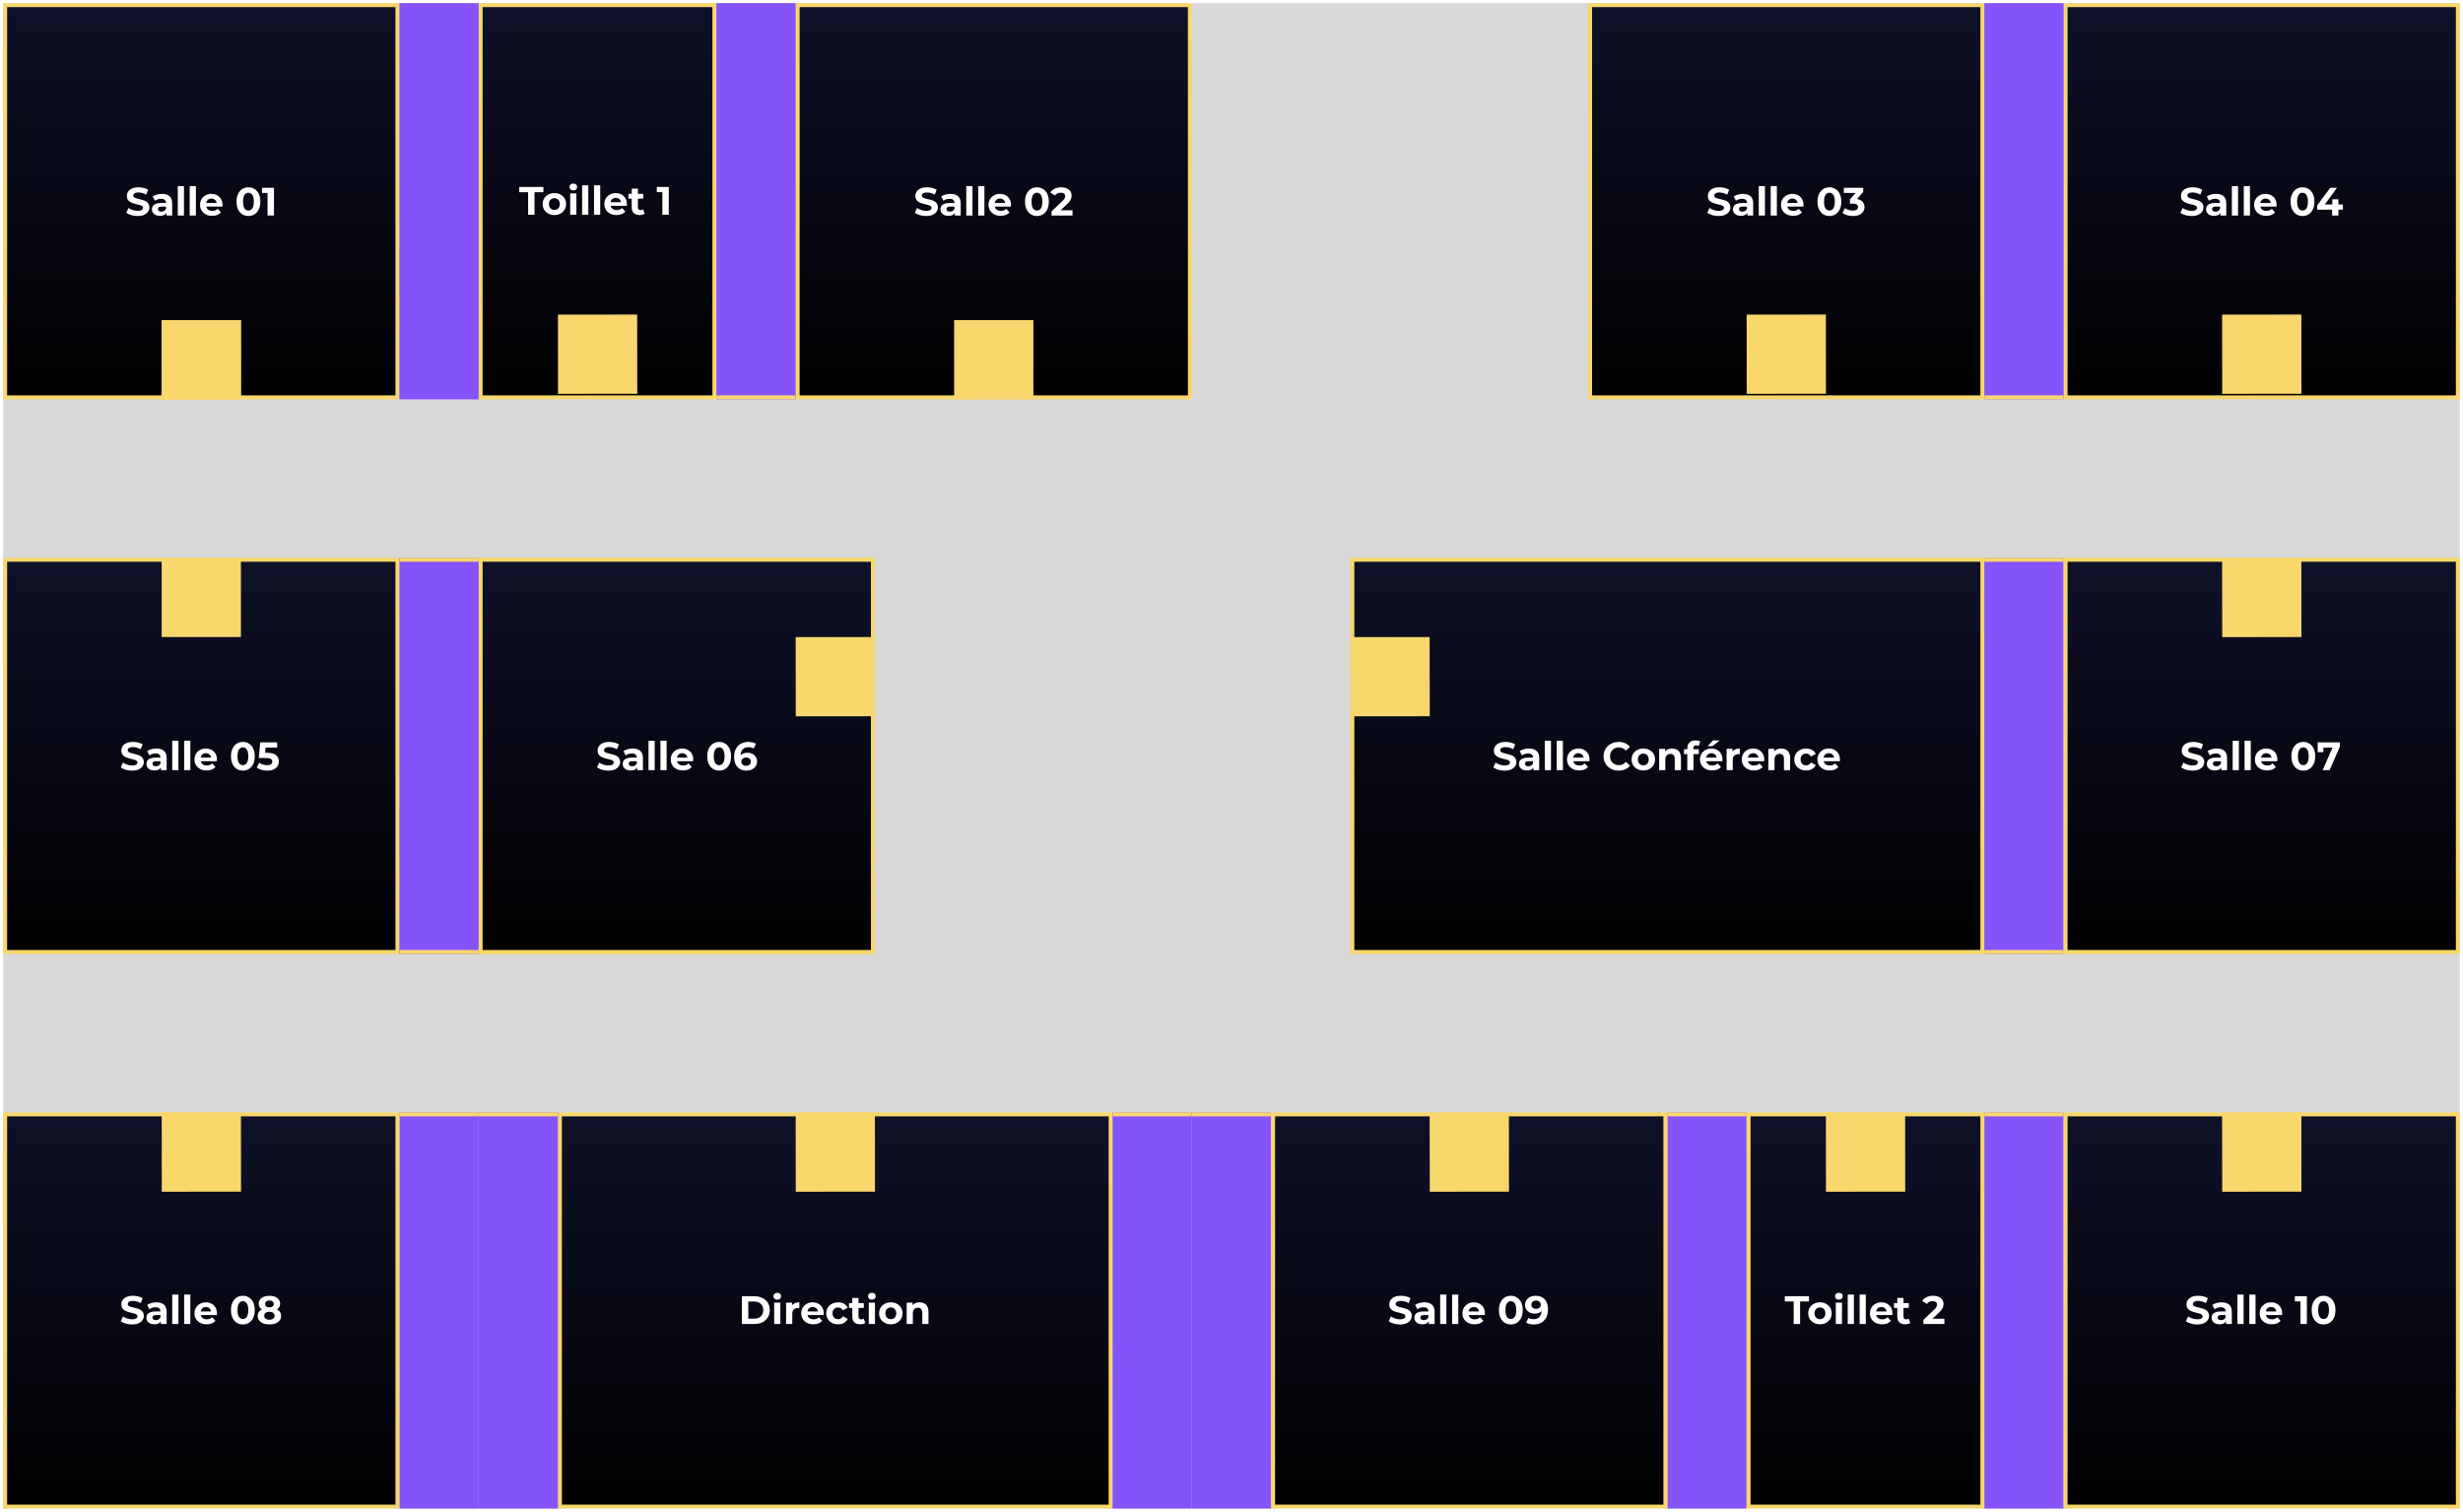 <svg width="3108" height="1908" viewBox="0 0 3108 1908" fill="none" xmlns="http://www.w3.org/2000/svg">
<g filter="url(#filter0_d_116_4)">
<rect x="4" width="3100" height="1900" fill="#D9D9D9"/>
<rect x="6.5" y="702.5" width="495" height="495" fill="url(#paint0_linear_116_4)" stroke="#F9D76C" stroke-width="5"/>
<rect x="6.5" y="2.5" width="495" height="495" fill="url(#paint1_linear_116_4)" stroke="#F9D76C" stroke-width="5"/>
<rect x="606.5" y="702.5" width="495" height="495" fill="url(#paint2_linear_116_4)" stroke="#F9D76C" stroke-width="5"/>
<rect x="1006.5" y="2.5" width="495" height="495" fill="url(#paint3_linear_116_4)" stroke="#F9D76C" stroke-width="5"/>
<rect x="2006.5" y="2.5" width="495" height="495" fill="url(#paint4_linear_116_4)" stroke="#F9D76C" stroke-width="5"/>
<rect x="2606.5" y="2.5" width="495" height="495" fill="url(#paint5_linear_116_4)" stroke="#F9D76C" stroke-width="5"/>
<rect x="606.5" y="702.5" width="495" height="495" fill="url(#paint6_linear_116_4)" stroke="#F9D76C" stroke-width="5"/>
<rect x="706.5" y="1402.5" width="695" height="495" fill="url(#paint7_linear_116_4)" stroke="#F9D76C" stroke-width="5"/>
<rect x="1706.5" y="702.5" width="795" height="495" fill="url(#paint8_linear_116_4)" stroke="#F9D76C" stroke-width="5"/>
<rect x="606.5" y="2.5" width="295" height="495" fill="url(#paint9_linear_116_4)" stroke="#F9D76C" stroke-width="5"/>
<path d="M604 0H504V500H604V0Z" fill="#8453FA"/>
<mask id="path-13-inside-1_116_4" fill="white">
<path d="M604 700H504V1200H604V700Z"/>
</mask>
<path d="M604 700H504V1200H604V700Z" fill="#8453FA"/>
<path d="M604 705H504V695H604V705ZM504 1195H604V1205H504V1195Z" fill="#F9D76C" mask="url(#path-13-inside-1_116_4)"/>
<rect x="-2.5" y="2.5" width="95" height="95" transform="matrix(-1 0 0 1 299 400)" fill="#F9D76C" stroke="#F9D76C" stroke-width="5"/>
<rect x="-2.5" y="2.5" width="95" height="95" transform="matrix(-1 0 0 1 299 400)" fill="#F9D76C" stroke="#F9D76C" stroke-width="5"/>
<rect x="-2.5" y="2.5" width="95" height="95" transform="matrix(-1 0 0 1 1299 400)" fill="#F9D76C" stroke="#F9D76C" stroke-width="5"/>
<rect x="-2.5" y="2.5" width="95" height="95" transform="matrix(-1 0 0 1 299 700)" fill="#F9D76C" stroke="#F9D76C" stroke-width="5"/>
<rect x="-2.504" y="-2.496" width="95" height="95" transform="matrix(-0.001 -1 -1 0.001 1099.14 895.004)" fill="#F9D76C" stroke="#F9D76C" stroke-width="5"/>
<rect x="-2.504" y="-2.496" width="95" height="95" transform="matrix(-0.001 -1 -1 0.001 1799.14 895.004)" fill="#F9D76C" stroke="#F9D76C" stroke-width="5"/>
<rect x="-2.504" y="-2.496" width="95" height="95" transform="matrix(-0.001 -1 -1 0.001 1099.14 1495)" fill="#F9D76C" stroke="#F9D76C" stroke-width="5"/>
<mask id="path-22-inside-2_116_4" fill="white">
<path d="M1004 0H904V500H1004V0Z"/>
</mask>
<path d="M1004 0H904V500H1004V0Z" fill="#8453FA"/>
<path d="M904 495H1004V505H904V495Z" fill="#F9D76C" mask="url(#path-22-inside-2_116_4)"/>
<mask id="path-24-inside-3_116_4" fill="white">
<path d="M2604 0H2504V500H2604V0Z"/>
</mask>
<path d="M2604 0H2504V500H2604V0Z" fill="#8453FA"/>
<path d="M2504 495H2604V505H2504V495Z" fill="#F9D76C" mask="url(#path-24-inside-3_116_4)"/>
<mask id="path-26-inside-4_116_4" fill="white">
<path d="M2604 700H2504V1200H2604V700Z"/>
</mask>
<path d="M2604 700H2504V1200H2604V700Z" fill="#8453FA"/>
<path d="M2604 705H2504V695H2604V705ZM2504 1195H2604V1205H2504V1195Z" fill="#F9D76C" mask="url(#path-26-inside-4_116_4)"/>
<mask id="path-28-inside-5_116_4" fill="white">
<path d="M2604 1400H2504V1900H2604V1400Z"/>
</mask>
<path d="M2604 1400H2504V1900H2604V1400Z" fill="#8453FA"/>
<path d="M2604 1405H2504V1395H2604V1405Z" fill="#F9D76C" mask="url(#path-28-inside-5_116_4)"/>
<mask id="path-30-inside-6_116_4" fill="white">
<path d="M2204 1400H2104V1900H2204V1400Z"/>
</mask>
<path d="M2204 1400H2104V1900H2204V1400Z" fill="#8453FA"/>
<path d="M2204 1405H2104V1395H2204V1405Z" fill="#F9D76C" mask="url(#path-30-inside-6_116_4)"/>
<mask id="path-32-inside-7_116_4" fill="white">
<path d="M1604 1400H1504V1900H1604V1400Z"/>
</mask>
<path d="M1604 1400H1504V1900H1604V1400Z" fill="#8453FA"/>
<path d="M1604 1405H1504V1395H1604V1405Z" fill="#F9D76C" mask="url(#path-32-inside-7_116_4)"/>
<mask id="path-34-inside-8_116_4" fill="white">
<path d="M1504 1400H1404V1900H1504V1400Z"/>
</mask>
<path d="M1504 1400H1404V1900H1504V1400Z" fill="#8453FA"/>
<path d="M1504 1405H1404V1395H1504V1405Z" fill="#F9D76C" mask="url(#path-34-inside-8_116_4)"/>
<mask id="path-36-inside-9_116_4" fill="white">
<path d="M704 1400H604V1900H704V1400Z"/>
</mask>
<path d="M704 1400H604V1900H704V1400Z" fill="#8453FA"/>
<path d="M704 1405H604V1395H704V1405Z" fill="#F9D76C" mask="url(#path-36-inside-9_116_4)"/>
<mask id="path-38-inside-10_116_4" fill="white">
<path d="M604 1400H504V1900H604V1400Z"/>
</mask>
<path d="M604 1400H504V1900H604V1400Z" fill="#8453FA"/>
<path d="M604 1405H504V1395H604V1405Z" fill="#F9D76C" mask="url(#path-38-inside-10_116_4)"/>
<rect x="2206.5" y="1402.5" width="295" height="495" fill="url(#paint10_linear_116_4)" stroke="#F9D76C" stroke-width="5"/>
<rect x="2606.5" y="702.5" width="495" height="495" fill="url(#paint11_linear_116_4)" stroke="#F9D76C" stroke-width="5"/>
<rect x="2606.5" y="1402.5" width="495" height="495" fill="url(#paint12_linear_116_4)" stroke="#F9D76C" stroke-width="5"/>
<rect x="1606.5" y="1402.5" width="495" height="495" fill="url(#paint13_linear_116_4)" stroke="#F9D76C" stroke-width="5"/>
<rect x="6.5" y="1402.5" width="495" height="495" fill="url(#paint14_linear_116_4)" stroke="#F9D76C" stroke-width="5"/>
<rect x="-2.504" y="-2.496" width="95" height="95" transform="matrix(-0.001 -1 -1 0.001 299.141 1495)" fill="#F9D76C" stroke="#F9D76C" stroke-width="5"/>
<rect x="-2.504" y="-2.496" width="95" height="95" transform="matrix(-0.001 -1 -1 0.001 1899.14 1495)" fill="#F9D76C" stroke="#F9D76C" stroke-width="5"/>
<rect x="-2.504" y="-2.496" width="95" height="95" transform="matrix(-0.001 -1 -1 0.001 2399.14 1495)" fill="#F9D76C" stroke="#F9D76C" stroke-width="5"/>
<rect x="-2.504" y="-2.496" width="95" height="95" transform="matrix(-0.001 -1 -1 0.001 2899.14 1495)" fill="#F9D76C" stroke="#F9D76C" stroke-width="5"/>
<rect x="-2.504" y="-2.496" width="95" height="95" transform="matrix(-0.001 -1 -1 0.001 2899.14 795.004)" fill="#F9D76C" stroke="#F9D76C" stroke-width="5"/>
<rect x="-2.504" y="-2.496" width="95" height="95" transform="matrix(-0.001 -1 -1 0.001 2899.14 488.004)" fill="#F9D76C" stroke="#F9D76C" stroke-width="5"/>
<rect x="-2.504" y="-2.496" width="95" height="95" transform="matrix(-0.001 -1 -1 0.001 2299.14 488.004)" fill="#F9D76C" stroke="#F9D76C" stroke-width="5"/>
<rect x="-2.504" y="-2.496" width="95" height="95" transform="matrix(-0.001 -1 -1 0.001 799.141 488.004)" fill="#F9D76C" stroke="#F9D76C" stroke-width="5"/>
<path d="M1898.65 968.6C1895.85 968.6 1893.17 968.233 1890.6 967.5C1888.03 966.733 1885.97 965.75 1884.4 964.55L1887.15 958.45C1888.65 959.517 1890.42 960.4 1892.45 961.1C1894.52 961.767 1896.6 962.1 1898.7 962.1C1900.3 962.1 1901.58 961.95 1902.55 961.65C1903.55 961.317 1904.28 960.867 1904.75 960.3C1905.22 959.733 1905.45 959.083 1905.45 958.35C1905.45 957.417 1905.08 956.683 1904.35 956.15C1903.62 955.583 1902.65 955.133 1901.45 954.8C1900.25 954.433 1898.92 954.1 1897.45 953.8C1896.02 953.467 1894.57 953.067 1893.1 952.6C1891.67 952.133 1890.35 951.533 1889.15 950.8C1887.95 950.067 1886.97 949.1 1886.2 947.9C1885.47 946.7 1885.1 945.167 1885.1 943.3C1885.1 941.3 1885.63 939.483 1886.7 937.85C1887.8 936.183 1889.43 934.867 1891.6 933.9C1893.8 932.9 1896.55 932.4 1899.85 932.4C1902.05 932.4 1904.22 932.667 1906.35 933.2C1908.48 933.7 1910.37 934.467 1912 935.5L1909.5 941.65C1907.87 940.717 1906.23 940.033 1904.6 939.6C1902.97 939.133 1901.37 938.9 1899.8 938.9C1898.23 938.9 1896.95 939.083 1895.95 939.45C1894.95 939.817 1894.23 940.3 1893.8 940.9C1893.37 941.467 1893.15 942.133 1893.15 942.9C1893.15 943.8 1893.52 944.533 1894.25 945.1C1894.98 945.633 1895.95 946.067 1897.15 946.4C1898.35 946.733 1899.67 947.067 1901.1 947.4C1902.57 947.733 1904.02 948.117 1905.45 948.55C1906.92 948.983 1908.25 949.567 1909.45 950.3C1910.65 951.033 1911.62 952 1912.35 953.2C1913.12 954.4 1913.5 955.917 1913.5 957.75C1913.5 959.717 1912.95 961.517 1911.85 963.15C1910.75 964.783 1909.1 966.1 1906.9 967.1C1904.73 968.1 1901.98 968.6 1898.65 968.6ZM1934.98 968V962.75L1934.48 961.6V952.2C1934.48 950.533 1933.97 949.233 1932.93 948.3C1931.93 947.367 1930.38 946.9 1928.28 946.9C1926.85 946.9 1925.43 947.133 1924.03 947.6C1922.67 948.033 1921.5 948.633 1920.53 949.4L1917.73 943.95C1919.2 942.917 1920.97 942.117 1923.03 941.55C1925.1 940.983 1927.2 940.7 1929.33 940.7C1933.43 940.7 1936.62 941.667 1938.88 943.6C1941.15 945.533 1942.28 948.55 1942.28 952.65V968H1934.98ZM1926.78 968.4C1924.68 968.4 1922.88 968.05 1921.38 967.35C1919.88 966.617 1918.73 965.633 1917.93 964.4C1917.13 963.167 1916.73 961.783 1916.73 960.25C1916.73 958.65 1917.12 957.25 1917.88 956.05C1918.68 954.85 1919.93 953.917 1921.63 953.25C1923.33 952.55 1925.55 952.2 1928.28 952.2H1935.43V956.75H1929.13C1927.3 956.75 1926.03 957.05 1925.33 957.65C1924.67 958.25 1924.33 959 1924.33 959.9C1924.33 960.9 1924.72 961.7 1925.48 962.3C1926.28 962.867 1927.37 963.15 1928.73 963.15C1930.03 963.15 1931.2 962.85 1932.23 962.25C1933.27 961.617 1934.02 960.7 1934.48 959.5L1935.68 963.1C1935.12 964.833 1934.08 966.15 1932.58 967.05C1931.08 967.95 1929.15 968.4 1926.78 968.4ZM1949.34 968V930.9H1957.14V968H1949.34ZM1964.38 968V930.9H1972.18V968H1964.38ZM1992.77 968.4C1989.71 968.4 1987.01 967.8 1984.67 966.6C1982.37 965.4 1980.59 963.767 1979.32 961.7C1978.06 959.6 1977.42 957.217 1977.42 954.55C1977.42 951.85 1978.04 949.467 1979.27 947.4C1980.54 945.3 1982.26 943.667 1984.42 942.5C1986.59 941.3 1989.04 940.7 1991.77 940.7C1994.41 940.7 1996.77 941.267 1998.87 942.4C2001.01 943.5 2002.69 945.1 2003.92 947.2C2005.16 949.267 2005.77 951.75 2005.77 954.65C2005.77 954.95 2005.76 955.3 2005.72 955.7C2005.69 956.067 2005.66 956.417 2005.62 956.75H1983.77V952.2H2001.52L1998.52 953.55C1998.52 952.15 1998.24 950.933 1997.67 949.9C1997.11 948.867 1996.32 948.067 1995.32 947.5C1994.32 946.9 1993.16 946.6 1991.82 946.6C1990.49 946.6 1989.31 946.9 1988.27 947.5C1987.27 948.067 1986.49 948.883 1985.92 949.95C1985.36 950.983 1985.07 952.217 1985.07 953.65V954.85C1985.07 956.317 1985.39 957.617 1986.02 958.75C1986.69 959.85 1987.61 960.7 1988.77 961.3C1989.97 961.867 1991.37 962.15 1992.97 962.15C1994.41 962.15 1995.66 961.933 1996.72 961.5C1997.82 961.067 1998.82 960.417 1999.72 959.55L2003.87 964.05C2002.64 965.45 2001.09 966.533 1999.22 967.3C1997.36 968.033 1995.21 968.4 1992.77 968.4ZM2042.43 968.6C2039.73 968.6 2037.21 968.167 2034.88 967.3C2032.58 966.4 2030.58 965.133 2028.88 963.5C2027.18 961.867 2025.84 959.95 2024.88 957.75C2023.94 955.55 2023.48 953.133 2023.48 950.5C2023.48 947.867 2023.94 945.45 2024.88 943.25C2025.84 941.05 2027.18 939.133 2028.88 937.5C2030.61 935.867 2032.63 934.617 2034.93 933.75C2037.23 932.85 2039.74 932.4 2042.48 932.4C2045.51 932.4 2048.24 932.933 2050.68 934C2053.14 935.033 2055.21 936.567 2056.88 938.6L2051.68 943.4C2050.48 942.033 2049.14 941.017 2047.68 940.35C2046.21 939.65 2044.61 939.3 2042.88 939.3C2041.24 939.3 2039.74 939.567 2038.38 940.1C2037.01 940.633 2035.83 941.4 2034.83 942.4C2033.83 943.4 2033.04 944.583 2032.48 945.95C2031.94 947.317 2031.68 948.833 2031.68 950.5C2031.68 952.167 2031.94 953.683 2032.48 955.05C2033.04 956.417 2033.83 957.6 2034.83 958.6C2035.83 959.6 2037.01 960.367 2038.38 960.9C2039.74 961.433 2041.24 961.7 2042.88 961.7C2044.61 961.7 2046.21 961.367 2047.68 960.7C2049.14 960 2050.48 958.95 2051.68 957.55L2056.88 962.35C2055.21 964.383 2053.14 965.933 2050.68 967C2048.24 968.067 2045.49 968.6 2042.43 968.6ZM2073.67 968.4C2070.8 968.4 2068.25 967.8 2066.02 966.6C2063.82 965.4 2062.07 963.767 2060.77 961.7C2059.5 959.6 2058.87 957.217 2058.87 954.55C2058.87 951.85 2059.5 949.467 2060.77 947.4C2062.07 945.3 2063.82 943.667 2066.02 942.5C2068.25 941.3 2070.8 940.7 2073.67 940.7C2076.5 940.7 2079.03 941.3 2081.27 942.5C2083.5 943.667 2085.25 945.283 2086.52 947.35C2087.78 949.417 2088.42 951.817 2088.42 954.55C2088.42 957.217 2087.78 959.6 2086.52 961.7C2085.25 963.767 2083.5 965.4 2081.27 966.6C2079.03 967.8 2076.5 968.4 2073.67 968.4ZM2073.67 962C2074.97 962 2076.13 961.7 2077.17 961.1C2078.2 960.5 2079.02 959.65 2079.62 958.55C2080.22 957.417 2080.52 956.083 2080.52 954.55C2080.52 952.983 2080.22 951.65 2079.62 950.55C2079.02 949.45 2078.2 948.6 2077.17 948C2076.13 947.4 2074.97 947.1 2073.67 947.1C2072.37 947.1 2071.2 947.4 2070.17 948C2069.13 948.6 2068.3 949.45 2067.67 950.55C2067.07 951.65 2066.77 952.983 2066.77 954.55C2066.77 956.083 2067.07 957.417 2067.67 958.55C2068.3 959.65 2069.13 960.5 2070.17 961.1C2071.2 961.7 2072.37 962 2073.67 962ZM2109.98 940.7C2112.11 940.7 2114.01 941.133 2115.68 942C2117.38 942.833 2118.71 944.133 2119.68 945.9C2120.65 947.633 2121.13 949.867 2121.13 952.6V968H2113.33V953.8C2113.33 951.633 2112.85 950.033 2111.88 949C2110.95 947.967 2109.61 947.45 2107.88 947.45C2106.65 947.45 2105.53 947.717 2104.53 948.25C2103.56 948.75 2102.8 949.533 2102.23 950.6C2101.7 951.667 2101.43 953.033 2101.43 954.7V968H2093.63V941.1H2101.08V948.55L2099.68 946.3C2100.65 944.5 2102.03 943.117 2103.83 942.15C2105.63 941.183 2107.68 940.7 2109.98 940.7ZM2129.15 968V940.5C2129.15 937.467 2130.05 935.05 2131.85 933.25C2133.65 931.417 2136.22 930.5 2139.55 930.5C2140.68 930.5 2141.77 930.617 2142.8 930.85C2143.87 931.083 2144.77 931.45 2145.5 931.95L2143.45 937.6C2143.02 937.3 2142.53 937.067 2142 936.9C2141.47 936.733 2140.9 936.65 2140.3 936.65C2139.17 936.65 2138.28 936.983 2137.65 937.65C2137.05 938.283 2136.75 939.25 2136.75 940.55V943.05L2136.95 946.4V968H2129.15ZM2125 947.7V941.7H2143.65V947.7H2125ZM2160.55 968.4C2157.48 968.4 2154.78 967.8 2152.45 966.6C2150.15 965.4 2148.36 963.767 2147.1 961.7C2145.83 959.6 2145.2 957.217 2145.2 954.55C2145.2 951.85 2145.81 949.467 2147.05 947.4C2148.31 945.3 2150.03 943.667 2152.2 942.5C2154.36 941.3 2156.81 940.7 2159.55 940.7C2162.18 940.7 2164.55 941.267 2166.65 942.4C2168.78 943.5 2170.46 945.1 2171.7 947.2C2172.93 949.267 2173.55 951.75 2173.55 954.65C2173.55 954.95 2173.53 955.3 2173.5 955.7C2173.46 956.067 2173.43 956.417 2173.4 956.75H2151.55V952.2H2169.3L2166.3 953.55C2166.3 952.15 2166.01 950.933 2165.45 949.9C2164.88 948.867 2164.1 948.067 2163.1 947.5C2162.1 946.9 2160.93 946.6 2159.6 946.6C2158.26 946.6 2157.08 946.9 2156.05 947.5C2155.05 948.067 2154.26 948.883 2153.7 949.95C2153.13 950.983 2152.85 952.217 2152.85 953.65V954.85C2152.85 956.317 2153.16 957.617 2153.8 958.75C2154.46 959.85 2155.38 960.7 2156.55 961.3C2157.75 961.867 2159.15 962.15 2160.75 962.15C2162.18 962.15 2163.43 961.933 2164.5 961.5C2165.6 961.067 2166.6 960.417 2167.5 959.55L2171.65 964.05C2170.41 965.45 2168.86 966.533 2167 967.3C2165.13 968.033 2162.98 968.4 2160.55 968.4ZM2154.85 937.65L2161.6 930.45H2170L2160.95 937.65H2154.85ZM2178.74 968V941.1H2186.19V948.7L2185.14 946.5C2185.94 944.6 2187.22 943.167 2188.99 942.2C2190.76 941.2 2192.91 940.7 2195.44 940.7V947.9C2195.11 947.867 2194.81 947.85 2194.54 947.85C2194.27 947.817 2193.99 947.8 2193.69 947.8C2191.56 947.8 2189.82 948.417 2188.49 949.65C2187.19 950.85 2186.54 952.733 2186.54 955.3V968H2178.74ZM2213.23 968.4C2210.16 968.4 2207.46 967.8 2205.13 966.6C2202.83 965.4 2201.05 963.767 2199.78 961.7C2198.51 959.6 2197.88 957.217 2197.88 954.55C2197.88 951.85 2198.5 949.467 2199.73 947.4C2201 945.3 2202.71 943.667 2204.88 942.5C2207.05 941.3 2209.5 940.7 2212.23 940.7C2214.86 940.7 2217.23 941.267 2219.33 942.4C2221.46 943.5 2223.15 945.1 2224.38 947.2C2225.61 949.267 2226.23 951.75 2226.23 954.65C2226.23 954.95 2226.21 955.3 2226.18 955.7C2226.15 956.067 2226.11 956.417 2226.08 956.75H2204.23V952.2H2221.98L2218.98 953.55C2218.98 952.15 2218.7 950.933 2218.13 949.9C2217.56 948.867 2216.78 948.067 2215.78 947.5C2214.78 946.9 2213.61 946.6 2212.28 946.6C2210.95 946.6 2209.76 946.9 2208.73 947.5C2207.73 948.067 2206.95 948.883 2206.38 949.95C2205.81 950.983 2205.53 952.217 2205.53 953.65V954.85C2205.53 956.317 2205.85 957.617 2206.48 958.75C2207.15 959.85 2208.06 960.7 2209.23 961.3C2210.43 961.867 2211.83 962.15 2213.43 962.15C2214.86 962.15 2216.11 961.933 2217.18 961.5C2218.28 961.067 2219.28 960.417 2220.18 959.55L2224.33 964.05C2223.1 965.45 2221.55 966.533 2219.68 967.3C2217.81 968.033 2215.66 968.4 2213.23 968.4ZM2247.77 940.7C2249.91 940.7 2251.81 941.133 2253.47 942C2255.17 942.833 2256.51 944.133 2257.47 945.9C2258.44 947.633 2258.92 949.867 2258.92 952.6V968H2251.12V953.8C2251.12 951.633 2250.64 950.033 2249.67 949C2248.74 947.967 2247.41 947.45 2245.67 947.45C2244.44 947.45 2243.32 947.717 2242.32 948.25C2241.36 948.75 2240.59 949.533 2240.02 950.6C2239.49 951.667 2239.22 953.033 2239.22 954.7V968H2231.42V941.1H2238.87V948.55L2237.47 946.3C2238.44 944.5 2239.82 943.117 2241.62 942.15C2243.42 941.183 2245.47 940.7 2247.77 940.7ZM2279.19 968.4C2276.29 968.4 2273.71 967.817 2271.44 966.65C2269.17 965.45 2267.39 963.8 2266.09 961.7C2264.82 959.6 2264.19 957.217 2264.19 954.55C2264.19 951.85 2264.82 949.467 2266.09 947.4C2267.39 945.3 2269.17 943.667 2271.44 942.5C2273.71 941.3 2276.29 940.7 2279.19 940.7C2282.02 940.7 2284.49 941.3 2286.59 942.5C2288.69 943.667 2290.24 945.35 2291.24 947.55L2285.19 950.8C2284.49 949.533 2283.61 948.6 2282.54 948C2281.51 947.4 2280.37 947.1 2279.14 947.1C2277.81 947.1 2276.61 947.4 2275.54 948C2274.47 948.6 2273.62 949.45 2272.99 950.55C2272.39 951.65 2272.09 952.983 2272.09 954.55C2272.09 956.117 2272.39 957.45 2272.99 958.55C2273.62 959.65 2274.47 960.5 2275.54 961.1C2276.61 961.7 2277.81 962 2279.14 962C2280.37 962 2281.51 961.717 2282.54 961.15C2283.61 960.55 2284.49 959.6 2285.19 958.3L2291.24 961.6C2290.24 963.767 2288.69 965.45 2286.59 966.65C2284.49 967.817 2282.02 968.4 2279.19 968.4ZM2308.74 968.4C2305.67 968.4 2302.97 967.8 2300.64 966.6C2298.34 965.4 2296.56 963.767 2295.29 961.7C2294.02 959.6 2293.39 957.217 2293.39 954.55C2293.39 951.85 2294.01 949.467 2295.24 947.4C2296.51 945.3 2298.22 943.667 2300.39 942.5C2302.56 941.3 2305.01 940.7 2307.74 940.7C2310.37 940.7 2312.74 941.267 2314.84 942.4C2316.97 943.5 2318.66 945.1 2319.89 947.2C2321.12 949.267 2321.74 951.75 2321.74 954.65C2321.74 954.95 2321.72 955.3 2321.69 955.7C2321.66 956.067 2321.62 956.417 2321.59 956.75H2299.74V952.2H2317.49L2314.49 953.55C2314.49 952.15 2314.21 950.933 2313.64 949.9C2313.07 948.867 2312.29 948.067 2311.29 947.5C2310.29 946.9 2309.12 946.6 2307.79 946.6C2306.46 946.6 2305.27 946.9 2304.24 947.5C2303.24 948.067 2302.46 948.883 2301.89 949.95C2301.32 950.983 2301.04 952.217 2301.04 953.65V954.85C2301.04 956.317 2301.36 957.617 2301.99 958.75C2302.66 959.85 2303.57 960.7 2304.74 961.3C2305.94 961.867 2307.34 962.15 2308.94 962.15C2310.37 962.15 2311.62 961.933 2312.69 961.5C2313.79 961.067 2314.79 960.417 2315.69 959.55L2319.84 964.05C2318.61 965.45 2317.06 966.533 2315.19 967.3C2313.32 968.033 2311.17 968.4 2308.74 968.4Z" fill="white"/>
<path d="M936.15 1667V1632H952.05C955.85 1632 959.2 1632.73 962.1 1634.2C965 1635.63 967.267 1637.65 968.9 1640.25C970.533 1642.85 971.35 1645.93 971.35 1649.5C971.35 1653.03 970.533 1656.12 968.9 1658.75C967.267 1661.35 965 1663.38 962.1 1664.85C959.2 1666.28 955.85 1667 952.05 1667H936.15ZM944.25 1660.35H951.65C953.983 1660.35 956 1659.92 957.7 1659.05C959.433 1658.15 960.767 1656.88 961.7 1655.25C962.667 1653.62 963.15 1651.7 963.15 1649.5C963.15 1647.27 962.667 1645.35 961.7 1643.75C960.767 1642.12 959.433 1640.87 957.7 1640C956 1639.1 953.983 1638.65 951.65 1638.65H944.25V1660.35ZM976.909 1667V1640.1H984.709V1667H976.909ZM980.809 1636.35C979.375 1636.35 978.209 1635.93 977.309 1635.1C976.409 1634.27 975.959 1633.23 975.959 1632C975.959 1630.77 976.409 1629.73 977.309 1628.9C978.209 1628.07 979.375 1627.65 980.809 1627.65C982.242 1627.65 983.409 1628.05 984.309 1628.85C985.209 1629.62 985.659 1630.62 985.659 1631.85C985.659 1633.15 985.209 1634.23 984.309 1635.1C983.442 1635.93 982.275 1636.35 980.809 1636.35ZM991.948 1667V1640.1H999.398V1647.7L998.348 1645.5C999.148 1643.6 1000.43 1642.17 1002.2 1641.2C1003.96 1640.2 1006.11 1639.7 1008.65 1639.7V1646.9C1008.31 1646.87 1008.01 1646.85 1007.75 1646.85C1007.48 1646.82 1007.2 1646.8 1006.9 1646.8C1004.76 1646.8 1003.03 1647.42 1001.7 1648.65C1000.4 1649.85 999.748 1651.73 999.748 1654.3V1667H991.948ZM1026.44 1667.4C1023.37 1667.4 1020.67 1666.8 1018.34 1665.6C1016.04 1664.4 1014.26 1662.77 1012.99 1660.7C1011.72 1658.6 1011.09 1656.22 1011.09 1653.55C1011.09 1650.85 1011.71 1648.47 1012.94 1646.4C1014.21 1644.3 1015.92 1642.67 1018.09 1641.5C1020.26 1640.3 1022.71 1639.7 1025.44 1639.7C1028.07 1639.7 1030.44 1640.27 1032.54 1641.4C1034.67 1642.5 1036.36 1644.1 1037.59 1646.2C1038.82 1648.27 1039.44 1650.75 1039.44 1653.65C1039.44 1653.95 1039.42 1654.3 1039.39 1654.7C1039.36 1655.07 1039.32 1655.42 1039.29 1655.75H1017.44V1651.2H1035.19L1032.19 1652.55C1032.19 1651.15 1031.91 1649.93 1031.34 1648.9C1030.77 1647.87 1029.99 1647.07 1028.99 1646.5C1027.99 1645.9 1026.82 1645.6 1025.49 1645.6C1024.16 1645.6 1022.97 1645.9 1021.94 1646.5C1020.94 1647.07 1020.16 1647.88 1019.59 1648.95C1019.02 1649.98 1018.74 1651.22 1018.74 1652.65V1653.85C1018.74 1655.32 1019.06 1656.62 1019.69 1657.75C1020.36 1658.85 1021.27 1659.7 1022.44 1660.3C1023.64 1660.87 1025.04 1661.15 1026.64 1661.15C1028.07 1661.15 1029.32 1660.93 1030.39 1660.5C1031.49 1660.07 1032.49 1659.42 1033.39 1658.55L1037.54 1663.05C1036.31 1664.45 1034.76 1665.53 1032.89 1666.3C1031.02 1667.03 1028.87 1667.4 1026.44 1667.4ZM1057.63 1667.4C1054.73 1667.4 1052.15 1666.82 1049.88 1665.65C1047.62 1664.45 1045.83 1662.8 1044.53 1660.7C1043.27 1658.6 1042.63 1656.22 1042.63 1653.55C1042.63 1650.85 1043.27 1648.47 1044.53 1646.4C1045.83 1644.3 1047.62 1642.67 1049.88 1641.5C1052.15 1640.3 1054.73 1639.7 1057.63 1639.7C1060.47 1639.7 1062.93 1640.3 1065.03 1641.5C1067.13 1642.67 1068.68 1644.35 1069.68 1646.55L1063.63 1649.8C1062.93 1648.53 1062.05 1647.6 1060.98 1647C1059.95 1646.4 1058.82 1646.1 1057.58 1646.1C1056.25 1646.1 1055.05 1646.4 1053.98 1647C1052.92 1647.6 1052.07 1648.45 1051.43 1649.55C1050.83 1650.65 1050.53 1651.98 1050.53 1653.55C1050.53 1655.12 1050.83 1656.45 1051.43 1657.55C1052.07 1658.65 1052.92 1659.5 1053.98 1660.1C1055.05 1660.7 1056.25 1661 1057.58 1661C1058.82 1661 1059.95 1660.72 1060.98 1660.15C1062.05 1659.55 1062.93 1658.6 1063.63 1657.3L1069.68 1660.6C1068.68 1662.77 1067.13 1664.45 1065.03 1665.65C1062.93 1666.82 1060.47 1667.4 1057.63 1667.4ZM1085.56 1667.4C1082.4 1667.4 1079.93 1666.6 1078.16 1665C1076.4 1663.37 1075.51 1660.95 1075.51 1657.75V1634.15H1083.31V1657.65C1083.31 1658.78 1083.61 1659.67 1084.21 1660.3C1084.81 1660.9 1085.63 1661.2 1086.66 1661.2C1087.9 1661.2 1088.95 1660.87 1089.81 1660.2L1091.91 1665.7C1091.11 1666.27 1090.15 1666.7 1089.01 1667C1087.91 1667.27 1086.76 1667.4 1085.56 1667.4ZM1071.36 1646.7V1640.7H1090.01V1646.7H1071.36ZM1096.29 1667V1640.1H1104.09V1667H1096.29ZM1100.19 1636.35C1098.76 1636.35 1097.59 1635.93 1096.69 1635.1C1095.79 1634.27 1095.34 1633.23 1095.34 1632C1095.34 1630.77 1095.79 1629.73 1096.69 1628.9C1097.59 1628.07 1098.76 1627.65 1100.19 1627.65C1101.63 1627.65 1102.79 1628.05 1103.69 1628.85C1104.59 1629.62 1105.04 1630.62 1105.04 1631.85C1105.04 1633.15 1104.59 1634.23 1103.69 1635.1C1102.83 1635.93 1101.66 1636.35 1100.19 1636.35ZM1124.13 1667.4C1121.27 1667.4 1118.72 1666.8 1116.48 1665.6C1114.28 1664.4 1112.53 1662.77 1111.23 1660.7C1109.97 1658.6 1109.33 1656.22 1109.33 1653.55C1109.33 1650.85 1109.97 1648.47 1111.23 1646.4C1112.53 1644.3 1114.28 1642.67 1116.48 1641.5C1118.72 1640.3 1121.27 1639.7 1124.13 1639.7C1126.97 1639.7 1129.5 1640.3 1131.73 1641.5C1133.97 1642.67 1135.72 1644.28 1136.98 1646.35C1138.25 1648.42 1138.88 1650.82 1138.88 1653.55C1138.88 1656.22 1138.25 1658.6 1136.98 1660.7C1135.72 1662.77 1133.97 1664.4 1131.73 1665.6C1129.5 1666.8 1126.97 1667.4 1124.13 1667.4ZM1124.13 1661C1125.43 1661 1126.6 1660.7 1127.63 1660.1C1128.67 1659.5 1129.48 1658.65 1130.08 1657.55C1130.68 1656.42 1130.98 1655.08 1130.98 1653.55C1130.98 1651.98 1130.68 1650.65 1130.08 1649.55C1129.48 1648.45 1128.67 1647.6 1127.63 1647C1126.6 1646.4 1125.43 1646.1 1124.13 1646.1C1122.83 1646.1 1121.67 1646.4 1120.63 1647C1119.6 1647.6 1118.77 1648.45 1118.13 1649.55C1117.53 1650.65 1117.23 1651.98 1117.23 1653.55C1117.23 1655.08 1117.53 1656.42 1118.13 1657.55C1118.77 1658.65 1119.6 1659.5 1120.63 1660.1C1121.67 1660.7 1122.83 1661 1124.13 1661ZM1160.45 1639.7C1162.58 1639.7 1164.48 1640.13 1166.15 1641C1167.85 1641.83 1169.18 1643.13 1170.15 1644.9C1171.11 1646.63 1171.6 1648.87 1171.6 1651.6V1667H1163.8V1652.8C1163.8 1650.63 1163.31 1649.03 1162.35 1648C1161.41 1646.97 1160.08 1646.45 1158.35 1646.45C1157.11 1646.45 1156 1646.72 1155 1647.25C1154.03 1647.75 1153.26 1648.53 1152.7 1649.6C1152.16 1650.67 1151.9 1652.03 1151.9 1653.7V1667H1144.1V1640.1H1151.55V1647.55L1150.15 1645.3C1151.11 1643.5 1152.5 1642.12 1154.3 1641.15C1156.1 1640.18 1158.15 1639.7 1160.45 1639.7Z" fill="white"/>
<path d="M166.65 1667.6C163.85 1667.6 161.167 1667.23 158.6 1666.5C156.033 1665.73 153.967 1664.75 152.4 1663.55L155.15 1657.45C156.65 1658.52 158.417 1659.4 160.45 1660.1C162.517 1660.77 164.6 1661.1 166.7 1661.1C168.3 1661.1 169.583 1660.95 170.55 1660.65C171.55 1660.32 172.283 1659.87 172.75 1659.3C173.217 1658.73 173.45 1658.08 173.45 1657.35C173.45 1656.42 173.083 1655.68 172.35 1655.15C171.617 1654.58 170.65 1654.13 169.45 1653.8C168.25 1653.43 166.917 1653.1 165.45 1652.8C164.017 1652.47 162.567 1652.07 161.1 1651.6C159.667 1651.13 158.35 1650.53 157.15 1649.8C155.95 1649.07 154.967 1648.1 154.2 1646.9C153.467 1645.7 153.1 1644.17 153.1 1642.3C153.1 1640.3 153.633 1638.48 154.7 1636.85C155.8 1635.18 157.433 1633.87 159.6 1632.9C161.8 1631.9 164.55 1631.4 167.85 1631.4C170.05 1631.4 172.217 1631.67 174.35 1632.2C176.483 1632.7 178.367 1633.47 180 1634.5L177.5 1640.65C175.867 1639.72 174.233 1639.03 172.6 1638.6C170.967 1638.13 169.367 1637.9 167.8 1637.9C166.233 1637.9 164.95 1638.08 163.95 1638.45C162.95 1638.82 162.233 1639.3 161.8 1639.9C161.367 1640.47 161.15 1641.13 161.15 1641.9C161.15 1642.8 161.517 1643.53 162.25 1644.1C162.983 1644.63 163.95 1645.07 165.15 1645.4C166.35 1645.73 167.667 1646.07 169.1 1646.4C170.567 1646.73 172.017 1647.12 173.45 1647.55C174.917 1647.98 176.25 1648.57 177.45 1649.3C178.65 1650.03 179.617 1651 180.35 1652.2C181.117 1653.4 181.5 1654.92 181.5 1656.75C181.5 1658.72 180.95 1660.52 179.85 1662.15C178.75 1663.78 177.1 1665.1 174.9 1666.1C172.733 1667.1 169.983 1667.6 166.65 1667.6ZM202.985 1667V1661.75L202.485 1660.6V1651.2C202.485 1649.53 201.968 1648.23 200.935 1647.3C199.935 1646.37 198.385 1645.9 196.285 1645.9C194.851 1645.9 193.435 1646.13 192.035 1646.6C190.668 1647.03 189.501 1647.63 188.535 1648.4L185.735 1642.95C187.201 1641.92 188.968 1641.12 191.035 1640.55C193.101 1639.98 195.201 1639.7 197.335 1639.7C201.435 1639.7 204.618 1640.67 206.885 1642.6C209.151 1644.53 210.285 1647.55 210.285 1651.65V1667H202.985ZM194.785 1667.4C192.685 1667.4 190.885 1667.05 189.385 1666.35C187.885 1665.62 186.735 1664.63 185.935 1663.4C185.135 1662.17 184.735 1660.78 184.735 1659.25C184.735 1657.65 185.118 1656.25 185.885 1655.05C186.685 1653.85 187.935 1652.92 189.635 1652.25C191.335 1651.55 193.551 1651.2 196.285 1651.2H203.435V1655.75H197.135C195.301 1655.75 194.035 1656.05 193.335 1656.65C192.668 1657.25 192.335 1658 192.335 1658.9C192.335 1659.9 192.718 1660.7 193.485 1661.3C194.285 1661.87 195.368 1662.15 196.735 1662.15C198.035 1662.15 199.201 1661.85 200.235 1661.25C201.268 1660.62 202.018 1659.7 202.485 1658.5L203.685 1662.1C203.118 1663.83 202.085 1665.15 200.585 1666.05C199.085 1666.95 197.151 1667.4 194.785 1667.4ZM217.344 1667V1629.9H225.144V1667H217.344ZM232.383 1667V1629.9H240.183V1667H232.383ZM260.772 1667.4C257.706 1667.4 255.006 1666.8 252.672 1665.6C250.372 1664.4 248.589 1662.77 247.322 1660.7C246.056 1658.6 245.422 1656.22 245.422 1653.55C245.422 1650.85 246.039 1648.47 247.272 1646.4C248.539 1644.3 250.256 1642.67 252.422 1641.5C254.589 1640.3 257.039 1639.7 259.772 1639.7C262.406 1639.7 264.772 1640.27 266.872 1641.4C269.006 1642.5 270.689 1644.1 271.922 1646.2C273.156 1648.27 273.772 1650.75 273.772 1653.65C273.772 1653.95 273.756 1654.3 273.722 1654.7C273.689 1655.07 273.656 1655.42 273.622 1655.75H251.772V1651.2H269.522L266.522 1652.55C266.522 1651.15 266.239 1649.93 265.672 1648.9C265.106 1647.87 264.322 1647.07 263.322 1646.5C262.322 1645.9 261.156 1645.6 259.822 1645.6C258.489 1645.6 257.306 1645.9 256.272 1646.5C255.272 1647.07 254.489 1647.88 253.922 1648.95C253.356 1649.98 253.072 1651.22 253.072 1652.65V1653.85C253.072 1655.32 253.389 1656.62 254.022 1657.75C254.689 1658.85 255.606 1659.7 256.772 1660.3C257.972 1660.87 259.372 1661.15 260.972 1661.15C262.406 1661.15 263.656 1660.93 264.722 1660.5C265.822 1660.07 266.822 1659.42 267.722 1658.55L271.872 1663.05C270.639 1664.45 269.089 1665.53 267.222 1666.3C265.356 1667.03 263.206 1667.4 260.772 1667.4ZM306.475 1667.6C303.609 1667.6 301.042 1666.9 298.775 1665.5C296.509 1664.07 294.725 1662 293.425 1659.3C292.125 1656.6 291.475 1653.33 291.475 1649.5C291.475 1645.67 292.125 1642.4 293.425 1639.7C294.725 1637 296.509 1634.95 298.775 1633.55C301.042 1632.12 303.609 1631.4 306.475 1631.4C309.375 1631.4 311.942 1632.12 314.175 1633.55C316.442 1634.95 318.225 1637 319.525 1639.7C320.825 1642.4 321.475 1645.67 321.475 1649.5C321.475 1653.33 320.825 1656.6 319.525 1659.3C318.225 1662 316.442 1664.07 314.175 1665.5C311.942 1666.9 309.375 1667.6 306.475 1667.6ZM306.475 1660.75C307.842 1660.75 309.025 1660.37 310.025 1659.6C311.059 1658.83 311.859 1657.62 312.425 1655.95C313.025 1654.28 313.325 1652.13 313.325 1649.5C313.325 1646.87 313.025 1644.72 312.425 1643.05C311.859 1641.38 311.059 1640.17 310.025 1639.4C309.025 1638.63 307.842 1638.25 306.475 1638.25C305.142 1638.25 303.959 1638.63 302.925 1639.4C301.925 1640.17 301.125 1641.38 300.525 1643.05C299.959 1644.72 299.675 1646.87 299.675 1649.5C299.675 1652.13 299.959 1654.28 300.525 1655.95C301.125 1657.62 301.925 1658.83 302.925 1659.6C303.959 1660.37 305.142 1660.75 306.475 1660.75ZM339.911 1667.6C336.978 1667.6 334.411 1667.17 332.211 1666.3C330.011 1665.4 328.294 1664.15 327.061 1662.55C325.828 1660.92 325.211 1659.02 325.211 1656.85C325.211 1654.68 325.811 1652.85 327.011 1651.35C328.244 1649.82 329.961 1648.67 332.161 1647.9C334.361 1647.1 336.944 1646.7 339.911 1646.7C342.911 1646.7 345.511 1647.1 347.711 1647.9C349.944 1648.67 351.661 1649.82 352.861 1651.35C354.094 1652.85 354.711 1654.68 354.711 1656.85C354.711 1659.02 354.094 1660.92 352.861 1662.55C351.628 1664.15 349.894 1665.4 347.661 1666.3C345.461 1667.17 342.878 1667.6 339.911 1667.6ZM339.911 1661.65C341.944 1661.65 343.544 1661.2 344.711 1660.3C345.911 1659.4 346.511 1658.17 346.511 1656.6C346.511 1655.03 345.911 1653.82 344.711 1652.95C343.544 1652.05 341.944 1651.6 339.911 1651.6C337.911 1651.6 336.328 1652.05 335.161 1652.95C333.994 1653.82 333.411 1655.03 333.411 1656.6C333.411 1658.17 333.994 1659.4 335.161 1660.3C336.328 1661.2 337.911 1661.65 339.911 1661.65ZM339.911 1650.8C337.211 1650.8 334.844 1650.43 332.811 1649.7C330.811 1648.97 329.244 1647.9 328.111 1646.5C327.011 1645.07 326.461 1643.37 326.461 1641.4C326.461 1639.33 327.028 1637.57 328.161 1636.1C329.294 1634.6 330.878 1633.45 332.911 1632.65C334.944 1631.82 337.278 1631.4 339.911 1631.4C342.611 1631.4 344.961 1631.82 346.961 1632.65C348.994 1633.45 350.578 1634.6 351.711 1636.1C352.878 1637.57 353.461 1639.33 353.461 1641.4C353.461 1643.37 352.894 1645.07 351.761 1646.5C350.661 1647.9 349.094 1648.97 347.061 1649.7C345.028 1650.43 342.644 1650.8 339.911 1650.8ZM339.911 1646.05C341.611 1646.05 342.944 1645.67 343.911 1644.9C344.911 1644.13 345.411 1643.08 345.411 1641.75C345.411 1640.35 344.894 1639.27 343.861 1638.5C342.861 1637.73 341.544 1637.35 339.911 1637.35C338.311 1637.35 337.011 1637.73 336.011 1638.5C335.011 1639.27 334.511 1640.35 334.511 1641.75C334.511 1643.08 334.994 1644.13 335.961 1644.9C336.928 1645.67 338.244 1646.05 339.911 1646.05Z" fill="white"/>
<path d="M173.65 268.6C170.85 268.6 168.167 268.233 165.6 267.5C163.033 266.733 160.967 265.75 159.4 264.55L162.15 258.45C163.65 259.517 165.417 260.4 167.45 261.1C169.517 261.767 171.6 262.1 173.7 262.1C175.3 262.1 176.583 261.95 177.55 261.65C178.55 261.317 179.283 260.867 179.75 260.3C180.217 259.733 180.45 259.083 180.45 258.35C180.45 257.417 180.083 256.683 179.35 256.15C178.617 255.583 177.65 255.133 176.45 254.8C175.25 254.433 173.917 254.1 172.45 253.8C171.017 253.467 169.567 253.067 168.1 252.6C166.667 252.133 165.35 251.533 164.15 250.8C162.95 250.067 161.967 249.1 161.2 247.9C160.467 246.7 160.1 245.167 160.1 243.3C160.1 241.3 160.633 239.483 161.7 237.85C162.8 236.183 164.433 234.867 166.6 233.9C168.8 232.9 171.55 232.4 174.85 232.4C177.05 232.4 179.217 232.667 181.35 233.2C183.483 233.7 185.367 234.467 187 235.5L184.5 241.65C182.867 240.717 181.233 240.033 179.6 239.6C177.967 239.133 176.367 238.9 174.8 238.9C173.233 238.9 171.95 239.083 170.95 239.45C169.95 239.817 169.233 240.3 168.8 240.9C168.367 241.467 168.15 242.133 168.15 242.9C168.15 243.8 168.517 244.533 169.25 245.1C169.983 245.633 170.95 246.067 172.15 246.4C173.35 246.733 174.667 247.067 176.1 247.4C177.567 247.733 179.017 248.117 180.45 248.55C181.917 248.983 183.25 249.567 184.45 250.3C185.65 251.033 186.617 252 187.35 253.2C188.117 254.4 188.5 255.917 188.5 257.75C188.5 259.717 187.95 261.517 186.85 263.15C185.75 264.783 184.1 266.1 181.9 267.1C179.733 268.1 176.983 268.6 173.65 268.6ZM209.985 268V262.75L209.485 261.6V252.2C209.485 250.533 208.968 249.233 207.935 248.3C206.935 247.367 205.385 246.9 203.285 246.9C201.851 246.9 200.435 247.133 199.035 247.6C197.668 248.033 196.501 248.633 195.535 249.4L192.735 243.95C194.201 242.917 195.968 242.117 198.035 241.55C200.101 240.983 202.201 240.7 204.335 240.7C208.435 240.7 211.618 241.667 213.885 243.6C216.151 245.533 217.285 248.55 217.285 252.65V268H209.985ZM201.785 268.4C199.685 268.4 197.885 268.05 196.385 267.35C194.885 266.617 193.735 265.633 192.935 264.4C192.135 263.167 191.735 261.783 191.735 260.25C191.735 258.65 192.118 257.25 192.885 256.05C193.685 254.85 194.935 253.917 196.635 253.25C198.335 252.55 200.551 252.2 203.285 252.2H210.435V256.75H204.135C202.301 256.75 201.035 257.05 200.335 257.65C199.668 258.25 199.335 259 199.335 259.9C199.335 260.9 199.718 261.7 200.485 262.3C201.285 262.867 202.368 263.15 203.735 263.15C205.035 263.15 206.201 262.85 207.235 262.25C208.268 261.617 209.018 260.7 209.485 259.5L210.685 263.1C210.118 264.833 209.085 266.15 207.585 267.05C206.085 267.95 204.151 268.4 201.785 268.4ZM224.344 268V230.9H232.144V268H224.344ZM239.383 268V230.9H247.183V268H239.383ZM267.772 268.4C264.706 268.4 262.006 267.8 259.672 266.6C257.372 265.4 255.589 263.767 254.322 261.7C253.056 259.6 252.422 257.217 252.422 254.55C252.422 251.85 253.039 249.467 254.272 247.4C255.539 245.3 257.256 243.667 259.422 242.5C261.589 241.3 264.039 240.7 266.772 240.7C269.406 240.7 271.772 241.267 273.872 242.4C276.006 243.5 277.689 245.1 278.922 247.2C280.156 249.267 280.772 251.75 280.772 254.65C280.772 254.95 280.756 255.3 280.722 255.7C280.689 256.067 280.656 256.417 280.622 256.75H258.772V252.2H276.522L273.522 253.55C273.522 252.15 273.239 250.933 272.672 249.9C272.106 248.867 271.322 248.067 270.322 247.5C269.322 246.9 268.156 246.6 266.822 246.6C265.489 246.6 264.306 246.9 263.272 247.5C262.272 248.067 261.489 248.883 260.922 249.95C260.356 250.983 260.072 252.217 260.072 253.65V254.85C260.072 256.317 260.389 257.617 261.022 258.75C261.689 259.85 262.606 260.7 263.772 261.3C264.972 261.867 266.372 262.15 267.972 262.15C269.406 262.15 270.656 261.933 271.722 261.5C272.822 261.067 273.822 260.417 274.722 259.55L278.872 264.05C277.639 265.45 276.089 266.533 274.222 267.3C272.356 268.033 270.206 268.4 267.772 268.4ZM313.475 268.6C310.609 268.6 308.042 267.9 305.775 266.5C303.509 265.067 301.725 263 300.425 260.3C299.125 257.6 298.475 254.333 298.475 250.5C298.475 246.667 299.125 243.4 300.425 240.7C301.725 238 303.509 235.95 305.775 234.55C308.042 233.117 310.609 232.4 313.475 232.4C316.375 232.4 318.942 233.117 321.175 234.55C323.442 235.95 325.225 238 326.525 240.7C327.825 243.4 328.475 246.667 328.475 250.5C328.475 254.333 327.825 257.6 326.525 260.3C325.225 263 323.442 265.067 321.175 266.5C318.942 267.9 316.375 268.6 313.475 268.6ZM313.475 261.75C314.842 261.75 316.025 261.367 317.025 260.6C318.059 259.833 318.859 258.617 319.425 256.95C320.025 255.283 320.325 253.133 320.325 250.5C320.325 247.867 320.025 245.717 319.425 244.05C318.859 242.383 318.059 241.167 317.025 240.4C316.025 239.633 314.842 239.25 313.475 239.25C312.142 239.25 310.959 239.633 309.925 240.4C308.925 241.167 308.125 242.383 307.525 244.05C306.959 245.717 306.675 247.867 306.675 250.5C306.675 253.133 306.959 255.283 307.525 256.95C308.125 258.617 308.925 259.833 309.925 260.6C310.959 261.367 312.142 261.75 313.475 261.75ZM337.616 268V236L341.116 239.5H330.616V233H345.716V268H337.616Z" fill="white"/>
<path d="M1168.65 268.6C1165.85 268.6 1163.17 268.233 1160.6 267.5C1158.03 266.733 1155.97 265.75 1154.4 264.55L1157.15 258.45C1158.65 259.517 1160.42 260.4 1162.45 261.1C1164.52 261.767 1166.6 262.1 1168.7 262.1C1170.3 262.1 1171.58 261.95 1172.55 261.65C1173.55 261.317 1174.28 260.867 1174.75 260.3C1175.22 259.733 1175.45 259.083 1175.45 258.35C1175.45 257.417 1175.08 256.683 1174.35 256.15C1173.62 255.583 1172.65 255.133 1171.45 254.8C1170.25 254.433 1168.92 254.1 1167.45 253.8C1166.02 253.467 1164.57 253.067 1163.1 252.6C1161.67 252.133 1160.35 251.533 1159.15 250.8C1157.95 250.067 1156.97 249.1 1156.2 247.9C1155.47 246.7 1155.1 245.167 1155.1 243.3C1155.1 241.3 1155.63 239.483 1156.7 237.85C1157.8 236.183 1159.43 234.867 1161.6 233.9C1163.8 232.9 1166.55 232.4 1169.85 232.4C1172.05 232.4 1174.22 232.667 1176.35 233.2C1178.48 233.7 1180.37 234.467 1182 235.5L1179.5 241.65C1177.87 240.717 1176.23 240.033 1174.6 239.6C1172.97 239.133 1171.37 238.9 1169.8 238.9C1168.23 238.9 1166.95 239.083 1165.95 239.45C1164.95 239.817 1164.23 240.3 1163.8 240.9C1163.37 241.467 1163.15 242.133 1163.15 242.9C1163.15 243.8 1163.52 244.533 1164.25 245.1C1164.98 245.633 1165.95 246.067 1167.15 246.4C1168.35 246.733 1169.67 247.067 1171.1 247.4C1172.57 247.733 1174.02 248.117 1175.45 248.55C1176.92 248.983 1178.25 249.567 1179.45 250.3C1180.65 251.033 1181.62 252 1182.35 253.2C1183.12 254.4 1183.5 255.917 1183.5 257.75C1183.5 259.717 1182.95 261.517 1181.85 263.15C1180.75 264.783 1179.1 266.1 1176.9 267.1C1174.73 268.1 1171.98 268.6 1168.65 268.6ZM1204.98 268V262.75L1204.48 261.6V252.2C1204.48 250.533 1203.97 249.233 1202.93 248.3C1201.93 247.367 1200.38 246.9 1198.28 246.9C1196.85 246.9 1195.43 247.133 1194.03 247.6C1192.67 248.033 1191.5 248.633 1190.53 249.4L1187.73 243.95C1189.2 242.917 1190.97 242.117 1193.03 241.55C1195.1 240.983 1197.2 240.7 1199.33 240.7C1203.43 240.7 1206.62 241.667 1208.88 243.6C1211.15 245.533 1212.28 248.55 1212.28 252.65V268H1204.98ZM1196.78 268.4C1194.68 268.4 1192.88 268.05 1191.38 267.35C1189.88 266.617 1188.73 265.633 1187.93 264.4C1187.13 263.167 1186.73 261.783 1186.73 260.25C1186.73 258.65 1187.12 257.25 1187.88 256.05C1188.68 254.85 1189.93 253.917 1191.63 253.25C1193.33 252.55 1195.55 252.2 1198.28 252.2H1205.43V256.75H1199.13C1197.3 256.75 1196.03 257.05 1195.33 257.65C1194.67 258.25 1194.33 259 1194.33 259.9C1194.33 260.9 1194.72 261.7 1195.48 262.3C1196.28 262.867 1197.37 263.15 1198.73 263.15C1200.03 263.15 1201.2 262.85 1202.23 262.25C1203.27 261.617 1204.02 260.7 1204.48 259.5L1205.68 263.1C1205.12 264.833 1204.08 266.15 1202.58 267.05C1201.08 267.95 1199.15 268.4 1196.78 268.4ZM1219.34 268V230.9H1227.14V268H1219.34ZM1234.38 268V230.9H1242.18V268H1234.38ZM1262.77 268.4C1259.71 268.4 1257.01 267.8 1254.67 266.6C1252.37 265.4 1250.59 263.767 1249.32 261.7C1248.06 259.6 1247.42 257.217 1247.42 254.55C1247.42 251.85 1248.04 249.467 1249.27 247.4C1250.54 245.3 1252.26 243.667 1254.42 242.5C1256.59 241.3 1259.04 240.7 1261.77 240.7C1264.41 240.7 1266.77 241.267 1268.87 242.4C1271.01 243.5 1272.69 245.1 1273.92 247.2C1275.16 249.267 1275.77 251.75 1275.77 254.65C1275.77 254.95 1275.76 255.3 1275.72 255.7C1275.69 256.067 1275.66 256.417 1275.62 256.75H1253.77V252.2H1271.52L1268.52 253.55C1268.52 252.15 1268.24 250.933 1267.67 249.9C1267.11 248.867 1266.32 248.067 1265.32 247.5C1264.32 246.9 1263.16 246.6 1261.82 246.6C1260.49 246.6 1259.31 246.9 1258.27 247.5C1257.27 248.067 1256.49 248.883 1255.92 249.95C1255.36 250.983 1255.07 252.217 1255.07 253.65V254.85C1255.07 256.317 1255.39 257.617 1256.02 258.75C1256.69 259.85 1257.61 260.7 1258.77 261.3C1259.97 261.867 1261.37 262.15 1262.97 262.15C1264.41 262.15 1265.66 261.933 1266.72 261.5C1267.82 261.067 1268.82 260.417 1269.72 259.55L1273.87 264.05C1272.64 265.45 1271.09 266.533 1269.22 267.3C1267.36 268.033 1265.21 268.4 1262.77 268.4ZM1308.48 268.6C1305.61 268.6 1303.04 267.9 1300.78 266.5C1298.51 265.067 1296.73 263 1295.43 260.3C1294.13 257.6 1293.48 254.333 1293.48 250.5C1293.48 246.667 1294.13 243.4 1295.43 240.7C1296.73 238 1298.51 235.95 1300.78 234.55C1303.04 233.117 1305.61 232.4 1308.48 232.4C1311.38 232.4 1313.94 233.117 1316.18 234.55C1318.44 235.95 1320.23 238 1321.53 240.7C1322.83 243.4 1323.48 246.667 1323.48 250.5C1323.48 254.333 1322.83 257.6 1321.53 260.3C1320.23 263 1318.44 265.067 1316.18 266.5C1313.94 267.9 1311.38 268.6 1308.48 268.6ZM1308.48 261.75C1309.84 261.75 1311.03 261.367 1312.03 260.6C1313.06 259.833 1313.86 258.617 1314.43 256.95C1315.03 255.283 1315.33 253.133 1315.33 250.5C1315.33 247.867 1315.03 245.717 1314.43 244.05C1313.86 242.383 1313.06 241.167 1312.03 240.4C1311.03 239.633 1309.84 239.25 1308.48 239.25C1307.14 239.25 1305.96 239.633 1304.93 240.4C1303.93 241.167 1303.13 242.383 1302.53 244.05C1301.96 245.717 1301.68 247.867 1301.68 250.5C1301.68 253.133 1301.96 255.283 1302.53 256.95C1303.13 258.617 1303.93 259.833 1304.93 260.6C1305.96 261.367 1307.14 261.75 1308.48 261.75ZM1326.92 268V262.75L1340.42 250C1341.48 249.033 1342.27 248.167 1342.77 247.4C1343.27 246.633 1343.6 245.933 1343.77 245.3C1343.97 244.667 1344.07 244.083 1344.07 243.55C1344.07 242.15 1343.58 241.083 1342.62 240.35C1341.68 239.583 1340.3 239.2 1338.47 239.2C1337 239.2 1335.63 239.483 1334.37 240.05C1333.13 240.617 1332.08 241.5 1331.22 242.7L1325.32 238.9C1326.65 236.9 1328.52 235.317 1330.92 234.15C1333.32 232.983 1336.08 232.4 1339.22 232.4C1341.82 232.4 1344.08 232.833 1346.02 233.7C1347.98 234.533 1349.5 235.717 1350.57 237.25C1351.67 238.783 1352.22 240.617 1352.22 242.75C1352.22 243.883 1352.07 245.017 1351.77 246.15C1351.5 247.25 1350.93 248.417 1350.07 249.65C1349.23 250.883 1348 252.267 1346.37 253.8L1335.17 264.35L1333.62 261.4H1353.37V268H1326.92Z" fill="white"/>
<path d="M2168.65 268.6C2165.85 268.6 2163.17 268.233 2160.6 267.5C2158.03 266.733 2155.97 265.75 2154.4 264.55L2157.15 258.45C2158.65 259.517 2160.42 260.4 2162.45 261.1C2164.52 261.767 2166.6 262.1 2168.7 262.1C2170.3 262.1 2171.58 261.95 2172.55 261.65C2173.55 261.317 2174.28 260.867 2174.75 260.3C2175.22 259.733 2175.45 259.083 2175.45 258.35C2175.45 257.417 2175.08 256.683 2174.35 256.15C2173.62 255.583 2172.65 255.133 2171.45 254.8C2170.25 254.433 2168.92 254.1 2167.45 253.8C2166.02 253.467 2164.57 253.067 2163.1 252.6C2161.67 252.133 2160.35 251.533 2159.15 250.8C2157.95 250.067 2156.97 249.1 2156.2 247.9C2155.47 246.7 2155.1 245.167 2155.1 243.3C2155.1 241.3 2155.63 239.483 2156.7 237.85C2157.8 236.183 2159.43 234.867 2161.6 233.9C2163.8 232.9 2166.55 232.4 2169.85 232.4C2172.05 232.4 2174.22 232.667 2176.35 233.2C2178.48 233.7 2180.37 234.467 2182 235.5L2179.5 241.65C2177.87 240.717 2176.23 240.033 2174.6 239.6C2172.97 239.133 2171.37 238.9 2169.8 238.9C2168.23 238.9 2166.95 239.083 2165.95 239.45C2164.95 239.817 2164.23 240.3 2163.8 240.9C2163.37 241.467 2163.15 242.133 2163.15 242.9C2163.15 243.8 2163.52 244.533 2164.25 245.1C2164.98 245.633 2165.95 246.067 2167.15 246.4C2168.35 246.733 2169.67 247.067 2171.1 247.4C2172.57 247.733 2174.02 248.117 2175.45 248.55C2176.92 248.983 2178.25 249.567 2179.45 250.3C2180.65 251.033 2181.62 252 2182.35 253.2C2183.12 254.4 2183.5 255.917 2183.5 257.75C2183.5 259.717 2182.95 261.517 2181.85 263.15C2180.75 264.783 2179.1 266.1 2176.9 267.1C2174.73 268.1 2171.98 268.6 2168.65 268.6ZM2204.98 268V262.75L2204.48 261.6V252.2C2204.48 250.533 2203.97 249.233 2202.93 248.3C2201.93 247.367 2200.38 246.9 2198.28 246.9C2196.85 246.9 2195.43 247.133 2194.03 247.6C2192.67 248.033 2191.5 248.633 2190.53 249.4L2187.73 243.95C2189.2 242.917 2190.97 242.117 2193.03 241.55C2195.1 240.983 2197.2 240.7 2199.33 240.7C2203.43 240.7 2206.62 241.667 2208.88 243.6C2211.15 245.533 2212.28 248.55 2212.28 252.65V268H2204.98ZM2196.78 268.4C2194.68 268.4 2192.88 268.05 2191.38 267.35C2189.88 266.617 2188.73 265.633 2187.93 264.4C2187.13 263.167 2186.73 261.783 2186.73 260.25C2186.73 258.65 2187.12 257.25 2187.88 256.05C2188.68 254.85 2189.93 253.917 2191.63 253.25C2193.33 252.55 2195.55 252.2 2198.28 252.2H2205.43V256.75H2199.13C2197.3 256.75 2196.03 257.05 2195.33 257.65C2194.67 258.25 2194.33 259 2194.33 259.9C2194.33 260.9 2194.72 261.7 2195.48 262.3C2196.28 262.867 2197.37 263.15 2198.73 263.15C2200.03 263.15 2201.2 262.85 2202.23 262.25C2203.27 261.617 2204.02 260.7 2204.48 259.5L2205.68 263.1C2205.12 264.833 2204.08 266.15 2202.58 267.05C2201.08 267.95 2199.15 268.4 2196.78 268.4ZM2219.34 268V230.9H2227.14V268H2219.34ZM2234.38 268V230.9H2242.18V268H2234.38ZM2262.77 268.4C2259.71 268.4 2257.01 267.8 2254.67 266.6C2252.37 265.4 2250.59 263.767 2249.32 261.7C2248.06 259.6 2247.42 257.217 2247.42 254.55C2247.42 251.85 2248.04 249.467 2249.27 247.4C2250.54 245.3 2252.26 243.667 2254.42 242.5C2256.59 241.3 2259.04 240.7 2261.77 240.7C2264.41 240.7 2266.77 241.267 2268.87 242.4C2271.01 243.5 2272.69 245.1 2273.92 247.2C2275.16 249.267 2275.77 251.75 2275.77 254.65C2275.77 254.95 2275.76 255.3 2275.72 255.7C2275.69 256.067 2275.66 256.417 2275.62 256.75H2253.77V252.2H2271.52L2268.52 253.55C2268.52 252.15 2268.24 250.933 2267.67 249.9C2267.11 248.867 2266.32 248.067 2265.32 247.5C2264.32 246.9 2263.16 246.6 2261.82 246.6C2260.49 246.6 2259.31 246.9 2258.27 247.5C2257.27 248.067 2256.49 248.883 2255.92 249.95C2255.36 250.983 2255.07 252.217 2255.07 253.65V254.85C2255.07 256.317 2255.39 257.617 2256.02 258.75C2256.69 259.85 2257.61 260.7 2258.77 261.3C2259.97 261.867 2261.37 262.15 2262.97 262.15C2264.41 262.15 2265.66 261.933 2266.72 261.5C2267.82 261.067 2268.82 260.417 2269.72 259.55L2273.87 264.05C2272.64 265.45 2271.09 266.533 2269.22 267.3C2267.36 268.033 2265.21 268.4 2262.77 268.4ZM2308.48 268.6C2305.61 268.6 2303.04 267.9 2300.78 266.5C2298.51 265.067 2296.73 263 2295.43 260.3C2294.13 257.6 2293.48 254.333 2293.48 250.5C2293.48 246.667 2294.13 243.4 2295.43 240.7C2296.73 238 2298.51 235.95 2300.78 234.55C2303.04 233.117 2305.61 232.4 2308.48 232.4C2311.38 232.4 2313.94 233.117 2316.18 234.55C2318.44 235.95 2320.23 238 2321.53 240.7C2322.83 243.4 2323.48 246.667 2323.48 250.5C2323.48 254.333 2322.83 257.6 2321.53 260.3C2320.23 263 2318.44 265.067 2316.18 266.5C2313.94 267.9 2311.38 268.6 2308.48 268.6ZM2308.48 261.75C2309.84 261.75 2311.03 261.367 2312.03 260.6C2313.06 259.833 2313.86 258.617 2314.43 256.95C2315.03 255.283 2315.33 253.133 2315.33 250.5C2315.33 247.867 2315.03 245.717 2314.43 244.05C2313.86 242.383 2313.06 241.167 2312.03 240.4C2311.03 239.633 2309.84 239.25 2308.48 239.25C2307.14 239.25 2305.96 239.633 2304.93 240.4C2303.93 241.167 2303.13 242.383 2302.53 244.05C2301.96 245.717 2301.68 247.867 2301.68 250.5C2301.68 253.133 2301.96 255.283 2302.53 256.95C2303.13 258.617 2303.93 259.833 2304.93 260.6C2305.96 261.367 2307.14 261.75 2308.48 261.75ZM2338.27 268.6C2335.84 268.6 2333.42 268.283 2331.02 267.65C2328.62 266.983 2326.59 266.05 2324.92 264.85L2328.07 258.65C2329.41 259.617 2330.96 260.383 2332.72 260.95C2334.49 261.517 2336.27 261.8 2338.07 261.8C2340.11 261.8 2341.71 261.4 2342.87 260.6C2344.04 259.8 2344.62 258.7 2344.62 257.3C2344.62 255.967 2344.11 254.917 2343.07 254.15C2342.04 253.383 2340.37 253 2338.07 253H2334.37V247.65L2344.12 236.6L2345.02 239.5H2326.67V233H2351.17V238.25L2341.47 249.3L2337.37 246.95H2339.72C2344.02 246.95 2347.27 247.917 2349.47 249.85C2351.67 251.783 2352.77 254.267 2352.77 257.3C2352.77 259.267 2352.26 261.117 2351.22 262.85C2350.19 264.55 2348.61 265.933 2346.47 267C2344.34 268.067 2341.61 268.6 2338.27 268.6Z" fill="white"/>
<path d="M2765.65 268.6C2762.85 268.6 2760.17 268.233 2757.6 267.5C2755.03 266.733 2752.97 265.75 2751.4 264.55L2754.15 258.45C2755.65 259.517 2757.42 260.4 2759.45 261.1C2761.52 261.767 2763.6 262.1 2765.7 262.1C2767.3 262.1 2768.58 261.95 2769.55 261.65C2770.55 261.317 2771.28 260.867 2771.75 260.3C2772.22 259.733 2772.45 259.083 2772.45 258.35C2772.45 257.417 2772.08 256.683 2771.35 256.15C2770.62 255.583 2769.65 255.133 2768.45 254.8C2767.25 254.433 2765.92 254.1 2764.45 253.8C2763.02 253.467 2761.57 253.067 2760.1 252.6C2758.67 252.133 2757.35 251.533 2756.15 250.8C2754.95 250.067 2753.97 249.1 2753.2 247.9C2752.47 246.7 2752.1 245.167 2752.1 243.3C2752.1 241.3 2752.63 239.483 2753.7 237.85C2754.8 236.183 2756.43 234.867 2758.6 233.9C2760.8 232.9 2763.55 232.4 2766.85 232.4C2769.05 232.4 2771.22 232.667 2773.35 233.2C2775.48 233.7 2777.37 234.467 2779 235.5L2776.5 241.65C2774.87 240.717 2773.23 240.033 2771.6 239.6C2769.97 239.133 2768.37 238.9 2766.8 238.9C2765.23 238.9 2763.95 239.083 2762.95 239.45C2761.95 239.817 2761.23 240.3 2760.8 240.9C2760.37 241.467 2760.15 242.133 2760.15 242.9C2760.15 243.8 2760.52 244.533 2761.25 245.1C2761.98 245.633 2762.95 246.067 2764.15 246.4C2765.35 246.733 2766.67 247.067 2768.1 247.4C2769.57 247.733 2771.02 248.117 2772.45 248.55C2773.92 248.983 2775.25 249.567 2776.45 250.3C2777.65 251.033 2778.62 252 2779.35 253.2C2780.12 254.4 2780.5 255.917 2780.5 257.75C2780.5 259.717 2779.95 261.517 2778.85 263.15C2777.75 264.783 2776.1 266.1 2773.9 267.1C2771.73 268.1 2768.98 268.6 2765.65 268.6ZM2801.98 268V262.75L2801.48 261.6V252.2C2801.48 250.533 2800.97 249.233 2799.93 248.3C2798.93 247.367 2797.38 246.9 2795.28 246.9C2793.85 246.9 2792.43 247.133 2791.03 247.6C2789.67 248.033 2788.5 248.633 2787.53 249.4L2784.73 243.95C2786.2 242.917 2787.97 242.117 2790.03 241.55C2792.1 240.983 2794.2 240.7 2796.33 240.7C2800.43 240.7 2803.62 241.667 2805.88 243.6C2808.15 245.533 2809.28 248.55 2809.28 252.65V268H2801.98ZM2793.78 268.4C2791.68 268.4 2789.88 268.05 2788.38 267.35C2786.88 266.617 2785.73 265.633 2784.93 264.4C2784.13 263.167 2783.73 261.783 2783.73 260.25C2783.73 258.65 2784.12 257.25 2784.88 256.05C2785.68 254.85 2786.93 253.917 2788.63 253.25C2790.33 252.55 2792.55 252.2 2795.28 252.2H2802.43V256.75H2796.13C2794.3 256.75 2793.03 257.05 2792.33 257.65C2791.67 258.25 2791.33 259 2791.33 259.9C2791.33 260.9 2791.72 261.7 2792.48 262.3C2793.28 262.867 2794.37 263.15 2795.73 263.15C2797.03 263.15 2798.2 262.85 2799.23 262.25C2800.27 261.617 2801.02 260.7 2801.48 259.5L2802.68 263.1C2802.12 264.833 2801.08 266.15 2799.58 267.05C2798.08 267.95 2796.15 268.4 2793.78 268.4ZM2816.34 268V230.9H2824.14V268H2816.34ZM2831.38 268V230.9H2839.18V268H2831.38ZM2859.77 268.4C2856.71 268.4 2854.01 267.8 2851.67 266.6C2849.37 265.4 2847.59 263.767 2846.32 261.7C2845.06 259.6 2844.42 257.217 2844.42 254.55C2844.42 251.85 2845.04 249.467 2846.27 247.4C2847.54 245.3 2849.26 243.667 2851.42 242.5C2853.59 241.3 2856.04 240.7 2858.77 240.7C2861.41 240.7 2863.77 241.267 2865.87 242.4C2868.01 243.5 2869.69 245.1 2870.92 247.2C2872.16 249.267 2872.77 251.75 2872.77 254.65C2872.77 254.95 2872.76 255.3 2872.72 255.7C2872.69 256.067 2872.66 256.417 2872.62 256.75H2850.77V252.2H2868.52L2865.52 253.55C2865.52 252.15 2865.24 250.933 2864.67 249.9C2864.11 248.867 2863.32 248.067 2862.32 247.5C2861.32 246.9 2860.16 246.6 2858.82 246.6C2857.49 246.6 2856.31 246.9 2855.27 247.5C2854.27 248.067 2853.49 248.883 2852.92 249.95C2852.36 250.983 2852.07 252.217 2852.07 253.65V254.85C2852.07 256.317 2852.39 257.617 2853.02 258.75C2853.69 259.85 2854.61 260.7 2855.77 261.3C2856.97 261.867 2858.37 262.15 2859.97 262.15C2861.41 262.15 2862.66 261.933 2863.72 261.5C2864.82 261.067 2865.82 260.417 2866.72 259.55L2870.87 264.05C2869.64 265.45 2868.09 266.533 2866.22 267.3C2864.36 268.033 2862.21 268.4 2859.77 268.4ZM2905.48 268.6C2902.61 268.6 2900.04 267.9 2897.78 266.5C2895.51 265.067 2893.73 263 2892.43 260.3C2891.13 257.6 2890.48 254.333 2890.48 250.5C2890.48 246.667 2891.13 243.4 2892.43 240.7C2893.73 238 2895.51 235.95 2897.78 234.55C2900.04 233.117 2902.61 232.4 2905.48 232.4C2908.38 232.4 2910.94 233.117 2913.18 234.55C2915.44 235.95 2917.23 238 2918.53 240.7C2919.83 243.4 2920.48 246.667 2920.48 250.5C2920.48 254.333 2919.83 257.6 2918.53 260.3C2917.23 263 2915.44 265.067 2913.18 266.5C2910.94 267.9 2908.38 268.6 2905.48 268.6ZM2905.48 261.75C2906.84 261.75 2908.03 261.367 2909.03 260.6C2910.06 259.833 2910.86 258.617 2911.43 256.95C2912.03 255.283 2912.33 253.133 2912.33 250.5C2912.33 247.867 2912.03 245.717 2911.43 244.05C2910.86 242.383 2910.06 241.167 2909.03 240.4C2908.03 239.633 2906.84 239.25 2905.48 239.25C2904.14 239.25 2902.96 239.633 2901.93 240.4C2900.93 241.167 2900.13 242.383 2899.53 244.05C2898.96 245.717 2898.68 247.867 2898.68 250.5C2898.68 253.133 2898.96 255.283 2899.53 256.95C2900.13 258.617 2900.93 259.833 2901.93 260.6C2902.96 261.367 2904.14 261.75 2905.48 261.75ZM2924.01 260.65V255.2L2940.51 233H2949.01L2932.86 255.2L2928.91 254.05H2956.46V260.65H2924.01ZM2942.86 268V260.65L2943.11 254.05V247.5H2950.76V268H2942.86Z" fill="white"/>
<path d="M2766.65 968.6C2763.85 968.6 2761.17 968.233 2758.6 967.5C2756.03 966.733 2753.97 965.75 2752.4 964.55L2755.15 958.45C2756.65 959.517 2758.42 960.4 2760.45 961.1C2762.52 961.767 2764.6 962.1 2766.7 962.1C2768.3 962.1 2769.58 961.95 2770.55 961.65C2771.55 961.317 2772.28 960.867 2772.75 960.3C2773.22 959.733 2773.45 959.083 2773.45 958.35C2773.45 957.417 2773.08 956.683 2772.35 956.15C2771.62 955.583 2770.65 955.133 2769.45 954.8C2768.25 954.433 2766.92 954.1 2765.45 953.8C2764.02 953.467 2762.57 953.067 2761.1 952.6C2759.67 952.133 2758.35 951.533 2757.15 950.8C2755.95 950.067 2754.97 949.1 2754.2 947.9C2753.47 946.7 2753.1 945.167 2753.1 943.3C2753.1 941.3 2753.63 939.483 2754.7 937.85C2755.8 936.183 2757.43 934.867 2759.6 933.9C2761.8 932.9 2764.55 932.4 2767.85 932.4C2770.05 932.4 2772.22 932.667 2774.35 933.2C2776.48 933.7 2778.37 934.467 2780 935.5L2777.5 941.65C2775.87 940.717 2774.23 940.033 2772.6 939.6C2770.97 939.133 2769.37 938.9 2767.8 938.9C2766.23 938.9 2764.95 939.083 2763.95 939.45C2762.95 939.817 2762.23 940.3 2761.8 940.9C2761.37 941.467 2761.15 942.133 2761.15 942.9C2761.15 943.8 2761.52 944.533 2762.25 945.1C2762.98 945.633 2763.95 946.067 2765.15 946.4C2766.35 946.733 2767.67 947.067 2769.1 947.4C2770.57 947.733 2772.02 948.117 2773.45 948.55C2774.92 948.983 2776.25 949.567 2777.45 950.3C2778.65 951.033 2779.62 952 2780.35 953.2C2781.12 954.4 2781.5 955.917 2781.5 957.75C2781.5 959.717 2780.95 961.517 2779.85 963.15C2778.75 964.783 2777.1 966.1 2774.9 967.1C2772.73 968.1 2769.98 968.6 2766.65 968.6ZM2802.98 968V962.75L2802.48 961.6V952.2C2802.48 950.533 2801.97 949.233 2800.93 948.3C2799.93 947.367 2798.38 946.9 2796.28 946.9C2794.85 946.9 2793.43 947.133 2792.03 947.6C2790.67 948.033 2789.5 948.633 2788.53 949.4L2785.73 943.95C2787.2 942.917 2788.97 942.117 2791.03 941.55C2793.1 940.983 2795.2 940.7 2797.33 940.7C2801.43 940.7 2804.62 941.667 2806.88 943.6C2809.15 945.533 2810.28 948.55 2810.28 952.65V968H2802.98ZM2794.78 968.4C2792.68 968.4 2790.88 968.05 2789.38 967.35C2787.88 966.617 2786.73 965.633 2785.93 964.4C2785.13 963.167 2784.73 961.783 2784.73 960.25C2784.73 958.65 2785.12 957.25 2785.88 956.05C2786.68 954.85 2787.93 953.917 2789.63 953.25C2791.33 952.55 2793.55 952.2 2796.28 952.2H2803.43V956.75H2797.13C2795.3 956.75 2794.03 957.05 2793.33 957.65C2792.67 958.25 2792.33 959 2792.33 959.9C2792.33 960.9 2792.72 961.7 2793.48 962.3C2794.28 962.867 2795.37 963.15 2796.73 963.15C2798.03 963.15 2799.2 962.85 2800.23 962.25C2801.27 961.617 2802.02 960.7 2802.48 959.5L2803.68 963.1C2803.12 964.833 2802.08 966.15 2800.58 967.05C2799.08 967.95 2797.15 968.4 2794.78 968.4ZM2817.34 968V930.9H2825.14V968H2817.34ZM2832.38 968V930.9H2840.18V968H2832.38ZM2860.77 968.4C2857.71 968.4 2855.01 967.8 2852.67 966.6C2850.37 965.4 2848.59 963.767 2847.32 961.7C2846.06 959.6 2845.42 957.217 2845.42 954.55C2845.42 951.85 2846.04 949.467 2847.27 947.4C2848.54 945.3 2850.26 943.667 2852.42 942.5C2854.59 941.3 2857.04 940.7 2859.77 940.7C2862.41 940.7 2864.77 941.267 2866.87 942.4C2869.01 943.5 2870.69 945.1 2871.92 947.2C2873.16 949.267 2873.77 951.75 2873.77 954.65C2873.77 954.95 2873.76 955.3 2873.72 955.7C2873.69 956.067 2873.66 956.417 2873.62 956.75H2851.77V952.2H2869.52L2866.52 953.55C2866.52 952.15 2866.24 950.933 2865.67 949.9C2865.11 948.867 2864.32 948.067 2863.32 947.5C2862.32 946.9 2861.16 946.6 2859.82 946.6C2858.49 946.6 2857.31 946.9 2856.27 947.5C2855.27 948.067 2854.49 948.883 2853.92 949.95C2853.36 950.983 2853.07 952.217 2853.07 953.65V954.85C2853.07 956.317 2853.39 957.617 2854.02 958.75C2854.69 959.85 2855.61 960.7 2856.77 961.3C2857.97 961.867 2859.37 962.15 2860.97 962.15C2862.41 962.15 2863.66 961.933 2864.72 961.5C2865.82 961.067 2866.82 960.417 2867.72 959.55L2871.87 964.05C2870.64 965.45 2869.09 966.533 2867.22 967.3C2865.36 968.033 2863.21 968.4 2860.77 968.4ZM2906.48 968.6C2903.61 968.6 2901.04 967.9 2898.78 966.5C2896.51 965.067 2894.73 963 2893.43 960.3C2892.13 957.6 2891.48 954.333 2891.48 950.5C2891.48 946.667 2892.13 943.4 2893.43 940.7C2894.73 938 2896.51 935.95 2898.78 934.55C2901.04 933.117 2903.61 932.4 2906.48 932.4C2909.38 932.4 2911.94 933.117 2914.18 934.55C2916.44 935.95 2918.23 938 2919.53 940.7C2920.83 943.4 2921.48 946.667 2921.48 950.5C2921.48 954.333 2920.83 957.6 2919.53 960.3C2918.23 963 2916.44 965.067 2914.18 966.5C2911.94 967.9 2909.38 968.6 2906.48 968.6ZM2906.48 961.75C2907.84 961.75 2909.03 961.367 2910.03 960.6C2911.06 959.833 2911.86 958.617 2912.43 956.95C2913.03 955.283 2913.33 953.133 2913.33 950.5C2913.33 947.867 2913.03 945.717 2912.43 944.05C2911.86 942.383 2911.06 941.167 2910.03 940.4C2909.03 939.633 2907.84 939.25 2906.48 939.25C2905.14 939.25 2903.96 939.633 2902.93 940.4C2901.93 941.167 2901.13 942.383 2900.53 944.05C2899.96 945.717 2899.68 947.867 2899.68 950.5C2899.68 953.133 2899.96 955.283 2900.53 956.95C2901.13 958.617 2901.93 959.833 2902.93 960.6C2903.96 961.367 2905.14 961.75 2906.48 961.75ZM2930.86 968L2944.96 936.1L2947.06 939.6H2928.21L2931.81 935.8V945.3H2924.61V933H2952.66V938.25L2939.66 968H2930.86Z" fill="white"/>
<path d="M767.65 968.6C764.85 968.6 762.167 968.233 759.6 967.5C757.033 966.733 754.967 965.75 753.4 964.55L756.15 958.45C757.65 959.517 759.417 960.4 761.45 961.1C763.517 961.767 765.6 962.1 767.7 962.1C769.3 962.1 770.583 961.95 771.55 961.65C772.55 961.317 773.283 960.867 773.75 960.3C774.217 959.733 774.45 959.083 774.45 958.35C774.45 957.417 774.083 956.683 773.35 956.15C772.617 955.583 771.65 955.133 770.45 954.8C769.25 954.433 767.917 954.1 766.45 953.8C765.017 953.467 763.567 953.067 762.1 952.6C760.667 952.133 759.35 951.533 758.15 950.8C756.95 950.067 755.967 949.1 755.2 947.9C754.467 946.7 754.1 945.167 754.1 943.3C754.1 941.3 754.633 939.483 755.7 937.85C756.8 936.183 758.433 934.867 760.6 933.9C762.8 932.9 765.55 932.4 768.85 932.4C771.05 932.4 773.217 932.667 775.35 933.2C777.483 933.7 779.367 934.467 781 935.5L778.5 941.65C776.867 940.717 775.233 940.033 773.6 939.6C771.967 939.133 770.367 938.9 768.8 938.9C767.233 938.9 765.95 939.083 764.95 939.45C763.95 939.817 763.233 940.3 762.8 940.9C762.367 941.467 762.15 942.133 762.15 942.9C762.15 943.8 762.517 944.533 763.25 945.1C763.983 945.633 764.95 946.067 766.15 946.4C767.35 946.733 768.667 947.067 770.1 947.4C771.567 947.733 773.017 948.117 774.45 948.55C775.917 948.983 777.25 949.567 778.45 950.3C779.65 951.033 780.617 952 781.35 953.2C782.117 954.4 782.5 955.917 782.5 957.75C782.5 959.717 781.95 961.517 780.85 963.15C779.75 964.783 778.1 966.1 775.9 967.1C773.733 968.1 770.983 968.6 767.65 968.6ZM803.985 968V962.75L803.485 961.6V952.2C803.485 950.533 802.968 949.233 801.935 948.3C800.935 947.367 799.385 946.9 797.285 946.9C795.851 946.9 794.435 947.133 793.035 947.6C791.668 948.033 790.501 948.633 789.535 949.4L786.735 943.95C788.201 942.917 789.968 942.117 792.035 941.55C794.101 940.983 796.201 940.7 798.335 940.7C802.435 940.7 805.618 941.667 807.885 943.6C810.151 945.533 811.285 948.55 811.285 952.65V968H803.985ZM795.785 968.4C793.685 968.4 791.885 968.05 790.385 967.35C788.885 966.617 787.735 965.633 786.935 964.4C786.135 963.167 785.735 961.783 785.735 960.25C785.735 958.65 786.118 957.25 786.885 956.05C787.685 954.85 788.935 953.917 790.635 953.25C792.335 952.55 794.551 952.2 797.285 952.2H804.435V956.75H798.135C796.301 956.75 795.035 957.05 794.335 957.65C793.668 958.25 793.335 959 793.335 959.9C793.335 960.9 793.718 961.7 794.485 962.3C795.285 962.867 796.368 963.15 797.735 963.15C799.035 963.15 800.201 962.85 801.235 962.25C802.268 961.617 803.018 960.7 803.485 959.5L804.685 963.1C804.118 964.833 803.085 966.15 801.585 967.05C800.085 967.95 798.151 968.4 795.785 968.4ZM818.344 968V930.9H826.144V968H818.344ZM833.383 968V930.9H841.183V968H833.383ZM861.772 968.4C858.706 968.4 856.006 967.8 853.672 966.6C851.372 965.4 849.589 963.767 848.322 961.7C847.056 959.6 846.422 957.217 846.422 954.55C846.422 951.85 847.039 949.467 848.272 947.4C849.539 945.3 851.256 943.667 853.422 942.5C855.589 941.3 858.039 940.7 860.772 940.7C863.406 940.7 865.772 941.267 867.872 942.4C870.006 943.5 871.689 945.1 872.922 947.2C874.156 949.267 874.772 951.75 874.772 954.65C874.772 954.95 874.756 955.3 874.722 955.7C874.689 956.067 874.656 956.417 874.622 956.75H852.772V952.2H870.522L867.522 953.55C867.522 952.15 867.239 950.933 866.672 949.9C866.106 948.867 865.322 948.067 864.322 947.5C863.322 946.9 862.156 946.6 860.822 946.6C859.489 946.6 858.306 946.9 857.272 947.5C856.272 948.067 855.489 948.883 854.922 949.95C854.356 950.983 854.072 952.217 854.072 953.65V954.85C854.072 956.317 854.389 957.617 855.022 958.75C855.689 959.85 856.606 960.7 857.772 961.3C858.972 961.867 860.372 962.15 861.972 962.15C863.406 962.15 864.656 961.933 865.722 961.5C866.822 961.067 867.822 960.417 868.722 959.55L872.872 964.05C871.639 965.45 870.089 966.533 868.222 967.3C866.356 968.033 864.206 968.4 861.772 968.4ZM907.475 968.6C904.609 968.6 902.042 967.9 899.775 966.5C897.509 965.067 895.725 963 894.425 960.3C893.125 957.6 892.475 954.333 892.475 950.5C892.475 946.667 893.125 943.4 894.425 940.7C895.725 938 897.509 935.95 899.775 934.55C902.042 933.117 904.609 932.4 907.475 932.4C910.375 932.4 912.942 933.117 915.175 934.55C917.442 935.95 919.225 938 920.525 940.7C921.825 943.4 922.475 946.667 922.475 950.5C922.475 954.333 921.825 957.6 920.525 960.3C919.225 963 917.442 965.067 915.175 966.5C912.942 967.9 910.375 968.6 907.475 968.6ZM907.475 961.75C908.842 961.75 910.025 961.367 911.025 960.6C912.059 959.833 912.859 958.617 913.425 956.95C914.025 955.283 914.325 953.133 914.325 950.5C914.325 947.867 914.025 945.717 913.425 944.05C912.859 942.383 912.059 941.167 911.025 940.4C910.025 939.633 908.842 939.25 907.475 939.25C906.142 939.25 904.959 939.633 903.925 940.4C902.925 941.167 902.125 942.383 901.525 944.05C900.959 945.717 900.675 947.867 900.675 950.5C900.675 953.133 900.959 955.283 901.525 956.95C902.125 958.617 902.925 959.833 903.925 960.6C904.959 961.367 906.142 961.75 907.475 961.75ZM942.061 968.6C938.861 968.6 936.078 967.933 933.711 966.6C931.378 965.267 929.578 963.317 928.311 960.75C927.044 958.183 926.411 955.017 926.411 951.25C926.411 947.217 927.161 943.8 928.661 941C930.194 938.2 932.294 936.067 934.961 934.6C937.661 933.133 940.761 932.4 944.261 932.4C946.128 932.4 947.911 932.6 949.611 933C951.311 933.4 952.778 934 954.011 934.8L951.011 940.75C950.044 940.083 949.011 939.633 947.911 939.4C946.811 939.133 945.661 939 944.461 939C941.428 939 939.028 939.917 937.261 941.75C935.494 943.583 934.611 946.3 934.611 949.9C934.611 950.5 934.611 951.167 934.611 951.9C934.644 952.633 934.744 953.367 934.911 954.1L932.661 952C933.294 950.7 934.111 949.617 935.111 948.75C936.111 947.85 937.294 947.183 938.661 946.75C940.061 946.283 941.594 946.05 943.261 946.05C945.528 946.05 947.561 946.5 949.361 947.4C951.161 948.3 952.594 949.567 953.661 951.2C954.761 952.833 955.311 954.75 955.311 956.95C955.311 959.317 954.711 961.383 953.511 963.15C952.344 964.883 950.761 966.233 948.761 967.2C946.794 968.133 944.561 968.6 942.061 968.6ZM941.611 962.55C942.744 962.55 943.744 962.35 944.611 961.95C945.511 961.517 946.211 960.9 946.711 960.1C947.211 959.3 947.461 958.383 947.461 957.35C947.461 955.75 946.911 954.483 945.811 953.55C944.744 952.583 943.311 952.1 941.511 952.1C940.311 952.1 939.261 952.333 938.361 952.8C937.461 953.233 936.744 953.85 936.211 954.65C935.711 955.417 935.461 956.317 935.461 957.35C935.461 958.35 935.711 959.25 936.211 960.05C936.711 960.817 937.411 961.433 938.311 961.9C939.211 962.333 940.311 962.55 941.611 962.55Z" fill="white"/>
<path d="M166.65 968.6C163.85 968.6 161.167 968.233 158.6 967.5C156.033 966.733 153.967 965.75 152.4 964.55L155.15 958.45C156.65 959.517 158.417 960.4 160.45 961.1C162.517 961.767 164.6 962.1 166.7 962.1C168.3 962.1 169.583 961.95 170.55 961.65C171.55 961.317 172.283 960.867 172.75 960.3C173.217 959.733 173.45 959.083 173.45 958.35C173.45 957.417 173.083 956.683 172.35 956.15C171.617 955.583 170.65 955.133 169.45 954.8C168.25 954.433 166.917 954.1 165.45 953.8C164.017 953.467 162.567 953.067 161.1 952.6C159.667 952.133 158.35 951.533 157.15 950.8C155.95 950.067 154.967 949.1 154.2 947.9C153.467 946.7 153.1 945.167 153.1 943.3C153.1 941.3 153.633 939.483 154.7 937.85C155.8 936.183 157.433 934.867 159.6 933.9C161.8 932.9 164.55 932.4 167.85 932.4C170.05 932.4 172.217 932.667 174.35 933.2C176.483 933.7 178.367 934.467 180 935.5L177.5 941.65C175.867 940.717 174.233 940.033 172.6 939.6C170.967 939.133 169.367 938.9 167.8 938.9C166.233 938.9 164.95 939.083 163.95 939.45C162.95 939.817 162.233 940.3 161.8 940.9C161.367 941.467 161.15 942.133 161.15 942.9C161.15 943.8 161.517 944.533 162.25 945.1C162.983 945.633 163.95 946.067 165.15 946.4C166.35 946.733 167.667 947.067 169.1 947.4C170.567 947.733 172.017 948.117 173.45 948.55C174.917 948.983 176.25 949.567 177.45 950.3C178.65 951.033 179.617 952 180.35 953.2C181.117 954.4 181.5 955.917 181.5 957.75C181.5 959.717 180.95 961.517 179.85 963.15C178.75 964.783 177.1 966.1 174.9 967.1C172.733 968.1 169.983 968.6 166.65 968.6ZM202.985 968V962.75L202.485 961.6V952.2C202.485 950.533 201.968 949.233 200.935 948.3C199.935 947.367 198.385 946.9 196.285 946.9C194.851 946.9 193.435 947.133 192.035 947.6C190.668 948.033 189.501 948.633 188.535 949.4L185.735 943.95C187.201 942.917 188.968 942.117 191.035 941.55C193.101 940.983 195.201 940.7 197.335 940.7C201.435 940.7 204.618 941.667 206.885 943.6C209.151 945.533 210.285 948.55 210.285 952.65V968H202.985ZM194.785 968.4C192.685 968.4 190.885 968.05 189.385 967.35C187.885 966.617 186.735 965.633 185.935 964.4C185.135 963.167 184.735 961.783 184.735 960.25C184.735 958.65 185.118 957.25 185.885 956.05C186.685 954.85 187.935 953.917 189.635 953.25C191.335 952.55 193.551 952.2 196.285 952.2H203.435V956.75H197.135C195.301 956.75 194.035 957.05 193.335 957.65C192.668 958.25 192.335 959 192.335 959.9C192.335 960.9 192.718 961.7 193.485 962.3C194.285 962.867 195.368 963.15 196.735 963.15C198.035 963.15 199.201 962.85 200.235 962.25C201.268 961.617 202.018 960.7 202.485 959.5L203.685 963.1C203.118 964.833 202.085 966.15 200.585 967.05C199.085 967.95 197.151 968.4 194.785 968.4ZM217.344 968V930.9H225.144V968H217.344ZM232.383 968V930.9H240.183V968H232.383ZM260.772 968.4C257.706 968.4 255.006 967.8 252.672 966.6C250.372 965.4 248.589 963.767 247.322 961.7C246.056 959.6 245.422 957.217 245.422 954.55C245.422 951.85 246.039 949.467 247.272 947.4C248.539 945.3 250.256 943.667 252.422 942.5C254.589 941.3 257.039 940.7 259.772 940.7C262.406 940.7 264.772 941.267 266.872 942.4C269.006 943.5 270.689 945.1 271.922 947.2C273.156 949.267 273.772 951.75 273.772 954.65C273.772 954.95 273.756 955.3 273.722 955.7C273.689 956.067 273.656 956.417 273.622 956.75H251.772V952.2H269.522L266.522 953.55C266.522 952.15 266.239 950.933 265.672 949.9C265.106 948.867 264.322 948.067 263.322 947.5C262.322 946.9 261.156 946.6 259.822 946.6C258.489 946.6 257.306 946.9 256.272 947.5C255.272 948.067 254.489 948.883 253.922 949.95C253.356 950.983 253.072 952.217 253.072 953.65V954.85C253.072 956.317 253.389 957.617 254.022 958.75C254.689 959.85 255.606 960.7 256.772 961.3C257.972 961.867 259.372 962.15 260.972 962.15C262.406 962.15 263.656 961.933 264.722 961.5C265.822 961.067 266.822 960.417 267.722 959.55L271.872 964.05C270.639 965.45 269.089 966.533 267.222 967.3C265.356 968.033 263.206 968.4 260.772 968.4ZM306.475 968.6C303.609 968.6 301.042 967.9 298.775 966.5C296.509 965.067 294.725 963 293.425 960.3C292.125 957.6 291.475 954.333 291.475 950.5C291.475 946.667 292.125 943.4 293.425 940.7C294.725 938 296.509 935.95 298.775 934.55C301.042 933.117 303.609 932.4 306.475 932.4C309.375 932.4 311.942 933.117 314.175 934.55C316.442 935.95 318.225 938 319.525 940.7C320.825 943.4 321.475 946.667 321.475 950.5C321.475 954.333 320.825 957.6 319.525 960.3C318.225 963 316.442 965.067 314.175 966.5C311.942 967.9 309.375 968.6 306.475 968.6ZM306.475 961.75C307.842 961.75 309.025 961.367 310.025 960.6C311.059 959.833 311.859 958.617 312.425 956.95C313.025 955.283 313.325 953.133 313.325 950.5C313.325 947.867 313.025 945.717 312.425 944.05C311.859 942.383 311.059 941.167 310.025 940.4C309.025 939.633 307.842 939.25 306.475 939.25C305.142 939.25 303.959 939.633 302.925 940.4C301.925 941.167 301.125 942.383 300.525 944.05C299.959 945.717 299.675 947.867 299.675 950.5C299.675 953.133 299.959 955.283 300.525 956.95C301.125 958.617 301.925 959.833 302.925 960.6C303.959 961.367 305.142 961.75 306.475 961.75ZM337.311 968.6C334.878 968.6 332.461 968.283 330.061 967.65C327.694 966.983 325.661 966.05 323.961 964.85L327.161 958.65C328.494 959.617 330.028 960.383 331.761 960.95C333.528 961.517 335.311 961.8 337.111 961.8C339.144 961.8 340.744 961.4 341.911 960.6C343.078 959.8 343.661 958.683 343.661 957.25C343.661 956.35 343.428 955.55 342.961 954.85C342.494 954.15 341.661 953.617 340.461 953.25C339.294 952.883 337.644 952.7 335.511 952.7H326.561L328.361 933H349.711V939.5H331.261L335.461 935.8L334.211 949.85L330.011 946.15H337.411C340.878 946.15 343.661 946.633 345.761 947.6C347.894 948.533 349.444 949.817 350.411 951.45C351.378 953.083 351.861 954.933 351.861 957C351.861 959.067 351.344 960.983 350.311 962.75C349.278 964.483 347.678 965.9 345.511 967C343.378 968.067 340.644 968.6 337.311 968.6Z" fill="white"/>
<path d="M1766.65 1667.6C1763.85 1667.6 1761.17 1667.23 1758.6 1666.5C1756.03 1665.73 1753.97 1664.75 1752.4 1663.55L1755.15 1657.45C1756.65 1658.52 1758.42 1659.4 1760.45 1660.1C1762.52 1660.77 1764.6 1661.1 1766.7 1661.1C1768.3 1661.1 1769.58 1660.95 1770.55 1660.65C1771.55 1660.32 1772.28 1659.87 1772.75 1659.3C1773.22 1658.73 1773.45 1658.08 1773.45 1657.35C1773.45 1656.42 1773.08 1655.68 1772.35 1655.15C1771.62 1654.58 1770.65 1654.13 1769.45 1653.8C1768.25 1653.43 1766.92 1653.1 1765.45 1652.8C1764.02 1652.47 1762.57 1652.07 1761.1 1651.6C1759.67 1651.13 1758.35 1650.53 1757.15 1649.8C1755.95 1649.07 1754.97 1648.1 1754.2 1646.9C1753.47 1645.7 1753.1 1644.17 1753.1 1642.3C1753.1 1640.3 1753.63 1638.48 1754.7 1636.85C1755.8 1635.18 1757.43 1633.87 1759.6 1632.9C1761.8 1631.9 1764.55 1631.4 1767.85 1631.4C1770.05 1631.4 1772.22 1631.67 1774.35 1632.2C1776.48 1632.7 1778.37 1633.47 1780 1634.5L1777.5 1640.65C1775.87 1639.72 1774.23 1639.03 1772.6 1638.6C1770.97 1638.13 1769.37 1637.9 1767.8 1637.9C1766.23 1637.9 1764.95 1638.08 1763.95 1638.45C1762.95 1638.82 1762.23 1639.3 1761.8 1639.9C1761.37 1640.47 1761.15 1641.13 1761.15 1641.9C1761.15 1642.8 1761.52 1643.53 1762.25 1644.1C1762.98 1644.63 1763.95 1645.07 1765.15 1645.4C1766.35 1645.73 1767.67 1646.07 1769.1 1646.4C1770.57 1646.73 1772.02 1647.12 1773.45 1647.55C1774.92 1647.98 1776.25 1648.57 1777.45 1649.3C1778.65 1650.03 1779.62 1651 1780.35 1652.2C1781.12 1653.4 1781.5 1654.92 1781.5 1656.75C1781.5 1658.72 1780.95 1660.52 1779.85 1662.15C1778.75 1663.78 1777.1 1665.1 1774.9 1666.1C1772.73 1667.1 1769.98 1667.6 1766.65 1667.6ZM1802.98 1667V1661.75L1802.48 1660.6V1651.2C1802.48 1649.53 1801.97 1648.23 1800.93 1647.3C1799.93 1646.37 1798.38 1645.9 1796.28 1645.9C1794.85 1645.9 1793.43 1646.13 1792.03 1646.6C1790.67 1647.03 1789.5 1647.63 1788.53 1648.4L1785.73 1642.95C1787.2 1641.92 1788.97 1641.12 1791.03 1640.55C1793.1 1639.98 1795.2 1639.7 1797.33 1639.7C1801.43 1639.7 1804.62 1640.67 1806.88 1642.6C1809.15 1644.53 1810.28 1647.55 1810.28 1651.65V1667H1802.98ZM1794.78 1667.4C1792.68 1667.4 1790.88 1667.05 1789.38 1666.35C1787.88 1665.62 1786.73 1664.63 1785.93 1663.4C1785.13 1662.17 1784.73 1660.78 1784.73 1659.25C1784.73 1657.65 1785.12 1656.25 1785.88 1655.05C1786.68 1653.85 1787.93 1652.92 1789.63 1652.25C1791.33 1651.55 1793.55 1651.2 1796.28 1651.2H1803.43V1655.75H1797.13C1795.3 1655.75 1794.03 1656.05 1793.33 1656.65C1792.67 1657.25 1792.33 1658 1792.33 1658.9C1792.33 1659.9 1792.72 1660.7 1793.48 1661.3C1794.28 1661.87 1795.37 1662.15 1796.73 1662.15C1798.03 1662.15 1799.2 1661.85 1800.23 1661.25C1801.27 1660.62 1802.02 1659.7 1802.48 1658.5L1803.68 1662.1C1803.12 1663.83 1802.08 1665.15 1800.58 1666.05C1799.08 1666.95 1797.15 1667.4 1794.78 1667.4ZM1817.34 1667V1629.9H1825.14V1667H1817.34ZM1832.38 1667V1629.9H1840.18V1667H1832.38ZM1860.77 1667.4C1857.71 1667.4 1855.01 1666.8 1852.67 1665.6C1850.37 1664.4 1848.59 1662.77 1847.32 1660.7C1846.06 1658.6 1845.42 1656.22 1845.42 1653.55C1845.42 1650.85 1846.04 1648.47 1847.27 1646.4C1848.54 1644.3 1850.26 1642.67 1852.42 1641.5C1854.59 1640.3 1857.04 1639.7 1859.77 1639.7C1862.41 1639.7 1864.77 1640.27 1866.87 1641.4C1869.01 1642.5 1870.69 1644.1 1871.92 1646.2C1873.16 1648.27 1873.77 1650.75 1873.77 1653.65C1873.77 1653.95 1873.76 1654.3 1873.72 1654.7C1873.69 1655.07 1873.66 1655.42 1873.62 1655.75H1851.77V1651.2H1869.52L1866.52 1652.55C1866.52 1651.15 1866.24 1649.93 1865.67 1648.9C1865.11 1647.87 1864.32 1647.07 1863.32 1646.5C1862.32 1645.9 1861.16 1645.6 1859.82 1645.6C1858.49 1645.6 1857.31 1645.9 1856.27 1646.5C1855.27 1647.07 1854.49 1647.88 1853.92 1648.95C1853.36 1649.98 1853.07 1651.22 1853.07 1652.65V1653.85C1853.07 1655.32 1853.39 1656.62 1854.02 1657.75C1854.69 1658.85 1855.61 1659.7 1856.77 1660.3C1857.97 1660.87 1859.37 1661.15 1860.97 1661.15C1862.41 1661.15 1863.66 1660.93 1864.72 1660.5C1865.82 1660.07 1866.82 1659.42 1867.72 1658.55L1871.87 1663.05C1870.64 1664.45 1869.09 1665.53 1867.22 1666.3C1865.36 1667.03 1863.21 1667.4 1860.77 1667.4ZM1906.48 1667.6C1903.61 1667.6 1901.04 1666.9 1898.78 1665.5C1896.51 1664.07 1894.73 1662 1893.43 1659.3C1892.13 1656.6 1891.48 1653.33 1891.48 1649.5C1891.48 1645.67 1892.13 1642.4 1893.43 1639.7C1894.73 1637 1896.51 1634.95 1898.78 1633.55C1901.04 1632.12 1903.61 1631.4 1906.48 1631.4C1909.38 1631.4 1911.94 1632.12 1914.18 1633.55C1916.44 1634.95 1918.23 1637 1919.53 1639.7C1920.83 1642.4 1921.48 1645.67 1921.48 1649.5C1921.48 1653.33 1920.83 1656.6 1919.53 1659.3C1918.23 1662 1916.44 1664.07 1914.18 1665.5C1911.94 1666.9 1909.38 1667.6 1906.48 1667.6ZM1906.48 1660.75C1907.84 1660.75 1909.03 1660.37 1910.03 1659.6C1911.06 1658.83 1911.86 1657.62 1912.43 1655.95C1913.03 1654.28 1913.33 1652.13 1913.33 1649.5C1913.33 1646.87 1913.03 1644.72 1912.43 1643.05C1911.86 1641.38 1911.06 1640.17 1910.03 1639.4C1909.03 1638.63 1907.84 1638.25 1906.48 1638.25C1905.14 1638.25 1903.96 1638.63 1902.93 1639.4C1901.93 1640.17 1901.13 1641.38 1900.53 1643.05C1899.96 1644.72 1899.68 1646.87 1899.68 1649.5C1899.68 1652.13 1899.96 1654.28 1900.53 1655.95C1901.13 1657.62 1901.93 1658.83 1902.93 1659.6C1903.96 1660.37 1905.14 1660.75 1906.48 1660.75ZM1937.71 1631.4C1940.94 1631.4 1943.73 1632.07 1946.06 1633.4C1948.39 1634.73 1950.19 1636.68 1951.46 1639.25C1952.73 1641.78 1953.36 1644.95 1953.36 1648.75C1953.36 1652.78 1952.59 1656.2 1951.06 1659C1949.56 1661.8 1947.48 1663.93 1944.81 1665.4C1942.14 1666.87 1939.04 1667.6 1935.51 1667.6C1933.68 1667.6 1931.91 1667.4 1930.21 1667C1928.51 1666.6 1927.04 1666 1925.81 1665.2L1928.81 1659.25C1929.78 1659.92 1930.81 1660.38 1931.91 1660.65C1933.01 1660.88 1934.16 1661 1935.36 1661C1938.36 1661 1940.74 1660.08 1942.51 1658.25C1944.31 1656.42 1945.21 1653.7 1945.21 1650.1C1945.21 1649.5 1945.19 1648.83 1945.16 1648.1C1945.13 1647.37 1945.04 1646.63 1944.91 1645.9L1947.11 1648C1946.54 1649.3 1945.74 1650.4 1944.71 1651.3C1943.68 1652.17 1942.48 1652.83 1941.11 1653.3C1939.74 1653.73 1938.21 1653.95 1936.51 1653.95C1934.28 1653.95 1932.24 1653.5 1930.41 1652.6C1928.61 1651.7 1927.16 1650.43 1926.06 1648.8C1924.99 1647.17 1924.46 1645.25 1924.46 1643.05C1924.46 1640.65 1925.04 1638.58 1926.21 1636.85C1927.41 1635.12 1929.01 1633.78 1931.01 1632.85C1933.04 1631.88 1935.28 1631.4 1937.71 1631.4ZM1938.21 1637.45C1937.04 1637.45 1936.03 1637.67 1935.16 1638.1C1934.29 1638.5 1933.61 1639.1 1933.11 1639.9C1932.61 1640.67 1932.36 1641.58 1932.36 1642.65C1932.36 1644.25 1932.89 1645.53 1933.96 1646.5C1935.06 1647.43 1936.51 1647.9 1938.31 1647.9C1939.48 1647.9 1940.51 1647.68 1941.41 1647.25C1942.34 1646.78 1943.06 1646.15 1943.56 1645.35C1944.06 1644.55 1944.31 1643.65 1944.31 1642.65C1944.31 1641.65 1944.06 1640.77 1943.56 1640C1943.09 1639.2 1942.41 1638.58 1941.51 1638.15C1940.61 1637.68 1939.51 1637.45 1938.21 1637.45Z" fill="white"/>
<path d="M2772.65 1667.6C2769.85 1667.6 2767.17 1667.23 2764.6 1666.5C2762.03 1665.73 2759.97 1664.75 2758.4 1663.55L2761.15 1657.45C2762.65 1658.52 2764.42 1659.4 2766.45 1660.1C2768.52 1660.77 2770.6 1661.1 2772.7 1661.1C2774.3 1661.1 2775.58 1660.95 2776.55 1660.65C2777.55 1660.32 2778.28 1659.87 2778.75 1659.3C2779.22 1658.73 2779.45 1658.08 2779.45 1657.35C2779.45 1656.42 2779.08 1655.68 2778.35 1655.15C2777.62 1654.58 2776.65 1654.13 2775.45 1653.8C2774.25 1653.43 2772.92 1653.1 2771.45 1652.8C2770.02 1652.47 2768.57 1652.07 2767.1 1651.6C2765.67 1651.13 2764.35 1650.53 2763.15 1649.8C2761.95 1649.07 2760.97 1648.1 2760.2 1646.9C2759.47 1645.7 2759.1 1644.17 2759.1 1642.3C2759.1 1640.3 2759.63 1638.48 2760.7 1636.85C2761.8 1635.18 2763.43 1633.87 2765.6 1632.9C2767.8 1631.9 2770.55 1631.4 2773.85 1631.4C2776.05 1631.4 2778.22 1631.67 2780.35 1632.2C2782.48 1632.7 2784.37 1633.47 2786 1634.5L2783.5 1640.65C2781.87 1639.72 2780.23 1639.03 2778.6 1638.6C2776.97 1638.13 2775.37 1637.9 2773.8 1637.9C2772.23 1637.9 2770.95 1638.08 2769.95 1638.45C2768.95 1638.82 2768.23 1639.3 2767.8 1639.9C2767.37 1640.47 2767.15 1641.13 2767.15 1641.9C2767.15 1642.8 2767.52 1643.53 2768.25 1644.1C2768.98 1644.63 2769.95 1645.07 2771.15 1645.4C2772.35 1645.73 2773.67 1646.07 2775.1 1646.4C2776.57 1646.73 2778.02 1647.12 2779.45 1647.55C2780.92 1647.98 2782.25 1648.57 2783.45 1649.3C2784.65 1650.03 2785.62 1651 2786.35 1652.2C2787.12 1653.4 2787.5 1654.92 2787.5 1656.75C2787.5 1658.72 2786.95 1660.52 2785.85 1662.15C2784.75 1663.78 2783.1 1665.1 2780.9 1666.1C2778.73 1667.1 2775.98 1667.6 2772.65 1667.6ZM2808.98 1667V1661.75L2808.48 1660.6V1651.2C2808.48 1649.53 2807.97 1648.23 2806.93 1647.3C2805.93 1646.37 2804.38 1645.9 2802.28 1645.9C2800.85 1645.9 2799.43 1646.13 2798.03 1646.6C2796.67 1647.03 2795.5 1647.63 2794.53 1648.4L2791.73 1642.95C2793.2 1641.92 2794.97 1641.12 2797.03 1640.55C2799.1 1639.98 2801.2 1639.7 2803.33 1639.7C2807.43 1639.7 2810.62 1640.67 2812.88 1642.6C2815.15 1644.53 2816.28 1647.55 2816.28 1651.65V1667H2808.98ZM2800.78 1667.4C2798.68 1667.4 2796.88 1667.05 2795.38 1666.35C2793.88 1665.62 2792.73 1664.63 2791.93 1663.4C2791.13 1662.17 2790.73 1660.78 2790.73 1659.25C2790.73 1657.65 2791.12 1656.25 2791.88 1655.05C2792.68 1653.85 2793.93 1652.92 2795.63 1652.25C2797.33 1651.55 2799.55 1651.2 2802.28 1651.2H2809.43V1655.75H2803.13C2801.3 1655.75 2800.03 1656.05 2799.33 1656.65C2798.67 1657.25 2798.33 1658 2798.33 1658.9C2798.33 1659.9 2798.72 1660.7 2799.48 1661.3C2800.28 1661.87 2801.37 1662.15 2802.73 1662.15C2804.03 1662.15 2805.2 1661.85 2806.23 1661.25C2807.27 1660.62 2808.02 1659.7 2808.48 1658.5L2809.68 1662.1C2809.12 1663.83 2808.08 1665.15 2806.58 1666.05C2805.08 1666.95 2803.15 1667.4 2800.78 1667.4ZM2823.34 1667V1629.9H2831.14V1667H2823.34ZM2838.38 1667V1629.9H2846.18V1667H2838.38ZM2866.77 1667.4C2863.71 1667.4 2861.01 1666.8 2858.67 1665.6C2856.37 1664.4 2854.59 1662.77 2853.32 1660.7C2852.06 1658.6 2851.42 1656.22 2851.42 1653.55C2851.42 1650.85 2852.04 1648.47 2853.27 1646.4C2854.54 1644.3 2856.26 1642.67 2858.42 1641.5C2860.59 1640.3 2863.04 1639.7 2865.77 1639.7C2868.41 1639.7 2870.77 1640.27 2872.87 1641.4C2875.01 1642.5 2876.69 1644.1 2877.92 1646.2C2879.16 1648.27 2879.77 1650.75 2879.77 1653.65C2879.77 1653.95 2879.76 1654.3 2879.72 1654.7C2879.69 1655.07 2879.66 1655.42 2879.62 1655.75H2857.77V1651.2H2875.52L2872.52 1652.55C2872.52 1651.15 2872.24 1649.93 2871.67 1648.9C2871.11 1647.87 2870.32 1647.07 2869.32 1646.5C2868.32 1645.9 2867.16 1645.6 2865.82 1645.6C2864.49 1645.6 2863.31 1645.9 2862.27 1646.5C2861.27 1647.07 2860.49 1647.88 2859.92 1648.95C2859.36 1649.98 2859.07 1651.22 2859.07 1652.65V1653.85C2859.07 1655.32 2859.39 1656.62 2860.02 1657.75C2860.69 1658.85 2861.61 1659.7 2862.77 1660.3C2863.97 1660.87 2865.37 1661.15 2866.97 1661.15C2868.41 1661.15 2869.66 1660.93 2870.72 1660.5C2871.82 1660.07 2872.82 1659.42 2873.72 1658.55L2877.87 1663.05C2876.64 1664.45 2875.09 1665.53 2873.22 1666.3C2871.36 1667.03 2869.21 1667.4 2866.77 1667.4ZM2902.88 1667V1635L2906.38 1638.5H2895.88V1632H2910.98V1667H2902.88ZM2932.06 1667.6C2929.19 1667.6 2926.62 1666.9 2924.36 1665.5C2922.09 1664.07 2920.31 1662 2919.01 1659.3C2917.71 1656.6 2917.06 1653.33 2917.06 1649.5C2917.06 1645.67 2917.71 1642.4 2919.01 1639.7C2920.31 1637 2922.09 1634.95 2924.36 1633.55C2926.62 1632.12 2929.19 1631.4 2932.06 1631.4C2934.96 1631.4 2937.52 1632.12 2939.76 1633.55C2942.02 1634.95 2943.81 1637 2945.11 1639.7C2946.41 1642.4 2947.06 1645.67 2947.06 1649.5C2947.06 1653.33 2946.41 1656.6 2945.11 1659.3C2943.81 1662 2942.02 1664.07 2939.76 1665.5C2937.52 1666.9 2934.96 1667.6 2932.06 1667.6ZM2932.06 1660.75C2933.42 1660.75 2934.61 1660.37 2935.61 1659.6C2936.64 1658.83 2937.44 1657.62 2938.01 1655.95C2938.61 1654.28 2938.91 1652.13 2938.91 1649.5C2938.91 1646.87 2938.61 1644.72 2938.01 1643.05C2937.44 1641.38 2936.64 1640.17 2935.61 1639.4C2934.61 1638.63 2933.42 1638.25 2932.06 1638.25C2930.72 1638.25 2929.54 1638.63 2928.51 1639.4C2927.51 1640.17 2926.71 1641.38 2926.11 1643.05C2925.54 1644.72 2925.26 1646.87 2925.26 1649.5C2925.26 1652.13 2925.54 1654.28 2926.11 1655.95C2926.71 1657.62 2927.51 1658.83 2928.51 1659.6C2929.54 1660.37 2930.72 1660.75 2932.06 1660.75Z" fill="white"/>
<path d="M2263.4 1667V1638.6H2252.2V1632H2282.7V1638.6H2271.5V1667H2263.4ZM2296.57 1667.4C2293.71 1667.4 2291.16 1666.8 2288.92 1665.6C2286.72 1664.4 2284.97 1662.77 2283.67 1660.7C2282.41 1658.6 2281.77 1656.22 2281.77 1653.55C2281.77 1650.85 2282.41 1648.47 2283.67 1646.4C2284.97 1644.3 2286.72 1642.67 2288.92 1641.5C2291.16 1640.3 2293.71 1639.7 2296.57 1639.7C2299.41 1639.7 2301.94 1640.3 2304.17 1641.5C2306.41 1642.67 2308.16 1644.28 2309.42 1646.35C2310.69 1648.42 2311.32 1650.82 2311.32 1653.55C2311.32 1656.22 2310.69 1658.6 2309.42 1660.7C2308.16 1662.77 2306.41 1664.4 2304.17 1665.6C2301.94 1666.8 2299.41 1667.4 2296.57 1667.4ZM2296.57 1661C2297.87 1661 2299.04 1660.7 2300.07 1660.1C2301.11 1659.5 2301.92 1658.65 2302.52 1657.55C2303.12 1656.42 2303.42 1655.08 2303.42 1653.55C2303.42 1651.98 2303.12 1650.65 2302.52 1649.55C2301.92 1648.45 2301.11 1647.6 2300.07 1647C2299.04 1646.4 2297.87 1646.1 2296.57 1646.1C2295.27 1646.1 2294.11 1646.4 2293.07 1647C2292.04 1647.6 2291.21 1648.45 2290.57 1649.55C2289.97 1650.65 2289.67 1651.98 2289.67 1653.55C2289.67 1655.08 2289.97 1656.42 2290.57 1657.55C2291.21 1658.65 2292.04 1659.5 2293.07 1660.1C2294.11 1660.7 2295.27 1661 2296.57 1661ZM2316.54 1667V1640.1H2324.34V1667H2316.54ZM2320.44 1636.35C2319 1636.35 2317.84 1635.93 2316.94 1635.1C2316.04 1634.27 2315.59 1633.23 2315.59 1632C2315.59 1630.77 2316.04 1629.73 2316.94 1628.9C2317.84 1628.07 2319 1627.65 2320.44 1627.65C2321.87 1627.65 2323.04 1628.05 2323.94 1628.85C2324.84 1629.62 2325.29 1630.62 2325.29 1631.85C2325.29 1633.15 2324.84 1634.23 2323.94 1635.1C2323.07 1635.93 2321.9 1636.35 2320.44 1636.35ZM2331.58 1667V1629.9H2339.38V1667H2331.58ZM2346.62 1667V1629.9H2354.42V1667H2346.62ZM2375 1667.4C2371.94 1667.4 2369.24 1666.8 2366.9 1665.6C2364.6 1664.4 2362.82 1662.77 2361.55 1660.7C2360.29 1658.6 2359.65 1656.22 2359.65 1653.55C2359.65 1650.85 2360.27 1648.47 2361.5 1646.4C2362.77 1644.3 2364.49 1642.67 2366.65 1641.5C2368.82 1640.3 2371.27 1639.7 2374 1639.7C2376.64 1639.7 2379 1640.27 2381.1 1641.4C2383.24 1642.5 2384.92 1644.1 2386.15 1646.2C2387.39 1648.27 2388 1650.75 2388 1653.65C2388 1653.95 2387.99 1654.3 2387.95 1654.7C2387.92 1655.07 2387.89 1655.42 2387.85 1655.75H2366V1651.2H2383.75L2380.75 1652.55C2380.75 1651.15 2380.47 1649.93 2379.9 1648.9C2379.34 1647.87 2378.55 1647.07 2377.55 1646.5C2376.55 1645.9 2375.39 1645.6 2374.05 1645.6C2372.72 1645.6 2371.54 1645.9 2370.5 1646.5C2369.5 1647.07 2368.72 1647.88 2368.15 1648.95C2367.59 1649.98 2367.3 1651.22 2367.3 1652.65V1653.85C2367.3 1655.32 2367.62 1656.62 2368.25 1657.75C2368.92 1658.85 2369.84 1659.7 2371 1660.3C2372.2 1660.87 2373.6 1661.15 2375.2 1661.15C2376.64 1661.15 2377.89 1660.93 2378.95 1660.5C2380.05 1660.07 2381.05 1659.42 2381.95 1658.55L2386.1 1663.05C2384.87 1664.45 2383.32 1665.53 2381.45 1666.3C2379.59 1667.03 2377.44 1667.4 2375 1667.4ZM2404.2 1667.4C2401.03 1667.4 2398.56 1666.6 2396.8 1665C2395.03 1663.37 2394.15 1660.95 2394.15 1657.75V1634.15H2401.95V1657.65C2401.95 1658.78 2402.25 1659.67 2402.85 1660.3C2403.45 1660.9 2404.26 1661.2 2405.3 1661.2C2406.53 1661.2 2407.58 1660.87 2408.45 1660.2L2410.55 1665.7C2409.75 1666.27 2408.78 1666.7 2407.65 1667C2406.55 1667.27 2405.4 1667.4 2404.2 1667.4ZM2390 1646.7V1640.7H2408.65V1646.7H2390ZM2427.14 1667V1661.75L2440.64 1649C2441.7 1648.03 2442.49 1647.17 2442.99 1646.4C2443.49 1645.63 2443.82 1644.93 2443.99 1644.3C2444.19 1643.67 2444.29 1643.08 2444.29 1642.55C2444.29 1641.15 2443.8 1640.08 2442.84 1639.35C2441.9 1638.58 2440.52 1638.2 2438.69 1638.2C2437.22 1638.2 2435.85 1638.48 2434.59 1639.05C2433.35 1639.62 2432.3 1640.5 2431.44 1641.7L2425.54 1637.9C2426.87 1635.9 2428.74 1634.32 2431.14 1633.15C2433.54 1631.98 2436.3 1631.4 2439.44 1631.4C2442.04 1631.4 2444.3 1631.83 2446.24 1632.7C2448.2 1633.53 2449.72 1634.72 2450.79 1636.25C2451.89 1637.78 2452.44 1639.62 2452.44 1641.75C2452.44 1642.88 2452.29 1644.02 2451.99 1645.15C2451.72 1646.25 2451.15 1647.42 2450.29 1648.65C2449.45 1649.88 2448.22 1651.27 2446.59 1652.8L2435.39 1663.35L2433.84 1660.4H2453.59V1667H2427.14Z" fill="white"/>
<path d="M666.4 267V238.6H655.2V232H685.7V238.6H674.5V267H666.4ZM699.574 267.4C696.707 267.4 694.157 266.8 691.924 265.6C689.724 264.4 687.974 262.767 686.674 260.7C685.407 258.6 684.774 256.217 684.774 253.55C684.774 250.85 685.407 248.467 686.674 246.4C687.974 244.3 689.724 242.667 691.924 241.5C694.157 240.3 696.707 239.7 699.574 239.7C702.407 239.7 704.94 240.3 707.174 241.5C709.407 242.667 711.157 244.283 712.424 246.35C713.69 248.417 714.324 250.817 714.324 253.55C714.324 256.217 713.69 258.6 712.424 260.7C711.157 262.767 709.407 264.4 707.174 265.6C704.94 266.8 702.407 267.4 699.574 267.4ZM699.574 261C700.874 261 702.04 260.7 703.074 260.1C704.107 259.5 704.924 258.65 705.524 257.55C706.124 256.417 706.424 255.083 706.424 253.55C706.424 251.983 706.124 250.65 705.524 249.55C704.924 248.45 704.107 247.6 703.074 247C702.04 246.4 700.874 246.1 699.574 246.1C698.274 246.1 697.107 246.4 696.074 247C695.04 247.6 694.207 248.45 693.574 249.55C692.974 250.65 692.674 251.983 692.674 253.55C692.674 255.083 692.974 256.417 693.574 257.55C694.207 258.65 695.04 259.5 696.074 260.1C697.107 260.7 698.274 261 699.574 261ZM719.538 267V240.1H727.338V267H719.538ZM723.438 236.35C722.004 236.35 720.838 235.933 719.938 235.1C719.038 234.267 718.588 233.233 718.588 232C718.588 230.767 719.038 229.733 719.938 228.9C720.838 228.067 722.004 227.65 723.438 227.65C724.871 227.65 726.038 228.05 726.938 228.85C727.838 229.617 728.288 230.617 728.288 231.85C728.288 233.15 727.838 234.233 726.938 235.1C726.071 235.933 724.904 236.35 723.438 236.35ZM734.577 267V229.9H742.377V267H734.577ZM749.616 267V229.9H757.416V267H749.616ZM778.005 267.4C774.938 267.4 772.238 266.8 769.905 265.6C767.605 264.4 765.821 262.767 764.555 260.7C763.288 258.6 762.655 256.217 762.655 253.55C762.655 250.85 763.271 248.467 764.505 246.4C765.771 244.3 767.488 242.667 769.655 241.5C771.821 240.3 774.271 239.7 777.005 239.7C779.638 239.7 782.005 240.267 784.105 241.4C786.238 242.5 787.921 244.1 789.155 246.2C790.388 248.267 791.005 250.75 791.005 253.65C791.005 253.95 790.988 254.3 790.955 254.7C790.921 255.067 790.888 255.417 790.855 255.75H769.005V251.2H786.755L783.755 252.55C783.755 251.15 783.471 249.933 782.905 248.9C782.338 247.867 781.555 247.067 780.555 246.5C779.555 245.9 778.388 245.6 777.055 245.6C775.721 245.6 774.538 245.9 773.505 246.5C772.505 247.067 771.721 247.883 771.155 248.95C770.588 249.983 770.305 251.217 770.305 252.65V253.85C770.305 255.317 770.621 256.617 771.255 257.75C771.921 258.85 772.838 259.7 774.005 260.3C775.205 260.867 776.605 261.15 778.205 261.15C779.638 261.15 780.888 260.933 781.955 260.5C783.055 260.067 784.055 259.417 784.955 258.55L789.105 263.05C787.871 264.45 786.321 265.533 784.455 266.3C782.588 267.033 780.438 267.4 778.005 267.4ZM807.198 267.4C804.031 267.4 801.564 266.6 799.798 265C798.031 263.367 797.148 260.95 797.148 257.75V234.15H804.948V257.65C804.948 258.783 805.248 259.667 805.848 260.3C806.448 260.9 807.264 261.2 808.298 261.2C809.531 261.2 810.581 260.867 811.448 260.2L813.548 265.7C812.748 266.267 811.781 266.7 810.648 267C809.548 267.267 808.398 267.4 807.198 267.4ZM792.998 246.7V240.7H811.648V246.7H792.998ZM835.836 267V235L839.336 238.5H828.836V232H843.936V267H835.836Z" fill="white"/>
</g>
<defs>
<filter id="filter0_d_116_4" x="0" y="0" width="3108" height="1908" filterUnits="userSpaceOnUse" color-interpolation-filters="sRGB">
<feFlood flood-opacity="0" result="BackgroundImageFix"/>
<feColorMatrix in="SourceAlpha" type="matrix" values="0 0 0 0 0 0 0 0 0 0 0 0 0 0 0 0 0 0 127 0" result="hardAlpha"/>
<feOffset dy="4"/>
<feGaussianBlur stdDeviation="2"/>
<feComposite in2="hardAlpha" operator="out"/>
<feColorMatrix type="matrix" values="0 0 0 0 0 0 0 0 0 0 0 0 0 0 0 0 0 0 0.25 0"/>
<feBlend mode="normal" in2="BackgroundImageFix" result="effect1_dropShadow_116_4"/>
<feBlend mode="normal" in="SourceGraphic" in2="effect1_dropShadow_116_4" result="shape"/>
</filter>
<linearGradient id="paint0_linear_116_4" x1="254" y1="700" x2="254" y2="1200" gradientUnits="userSpaceOnUse">
<stop stop-color="#0F1128"/>
<stop offset="1"/>
</linearGradient>
<linearGradient id="paint1_linear_116_4" x1="254" y1="0" x2="254" y2="500" gradientUnits="userSpaceOnUse">
<stop stop-color="#0F1128"/>
<stop offset="1"/>
</linearGradient>
<linearGradient id="paint2_linear_116_4" x1="854" y1="700" x2="854" y2="1200" gradientUnits="userSpaceOnUse">
<stop stop-color="#0F1128"/>
<stop offset="1"/>
</linearGradient>
<linearGradient id="paint3_linear_116_4" x1="1254" y1="0" x2="1254" y2="500" gradientUnits="userSpaceOnUse">
<stop stop-color="#0F1128"/>
<stop offset="1"/>
</linearGradient>
<linearGradient id="paint4_linear_116_4" x1="2254" y1="0" x2="2254" y2="500" gradientUnits="userSpaceOnUse">
<stop stop-color="#0F1128"/>
<stop offset="1"/>
</linearGradient>
<linearGradient id="paint5_linear_116_4" x1="2854" y1="0" x2="2854" y2="500" gradientUnits="userSpaceOnUse">
<stop stop-color="#0F1128"/>
<stop offset="1"/>
</linearGradient>
<linearGradient id="paint6_linear_116_4" x1="854" y1="700" x2="854" y2="1200" gradientUnits="userSpaceOnUse">
<stop stop-color="#0F1128"/>
<stop offset="1"/>
</linearGradient>
<linearGradient id="paint7_linear_116_4" x1="1054" y1="1400" x2="1054" y2="1900" gradientUnits="userSpaceOnUse">
<stop stop-color="#0F1128"/>
<stop offset="1"/>
</linearGradient>
<linearGradient id="paint8_linear_116_4" x1="2104" y1="700" x2="2104" y2="1200" gradientUnits="userSpaceOnUse">
<stop stop-color="#0F1128"/>
<stop offset="1"/>
</linearGradient>
<linearGradient id="paint9_linear_116_4" x1="754" y1="0" x2="754" y2="500" gradientUnits="userSpaceOnUse">
<stop stop-color="#0F1128"/>
<stop offset="1"/>
</linearGradient>
<linearGradient id="paint10_linear_116_4" x1="2354" y1="1400" x2="2354" y2="1900" gradientUnits="userSpaceOnUse">
<stop stop-color="#0F1128"/>
<stop offset="1"/>
</linearGradient>
<linearGradient id="paint11_linear_116_4" x1="2854" y1="700" x2="2854" y2="1200" gradientUnits="userSpaceOnUse">
<stop stop-color="#0F1128"/>
<stop offset="1"/>
</linearGradient>
<linearGradient id="paint12_linear_116_4" x1="2854" y1="1400" x2="2854" y2="1900" gradientUnits="userSpaceOnUse">
<stop stop-color="#0F1128"/>
<stop offset="1"/>
</linearGradient>
<linearGradient id="paint13_linear_116_4" x1="1854" y1="1400" x2="1854" y2="1900" gradientUnits="userSpaceOnUse">
<stop stop-color="#0F1128"/>
<stop offset="1"/>
</linearGradient>
<linearGradient id="paint14_linear_116_4" x1="254" y1="1400" x2="254" y2="1900" gradientUnits="userSpaceOnUse">
<stop stop-color="#0F1128"/>
<stop offset="1"/>
</linearGradient>
</defs>
</svg>

